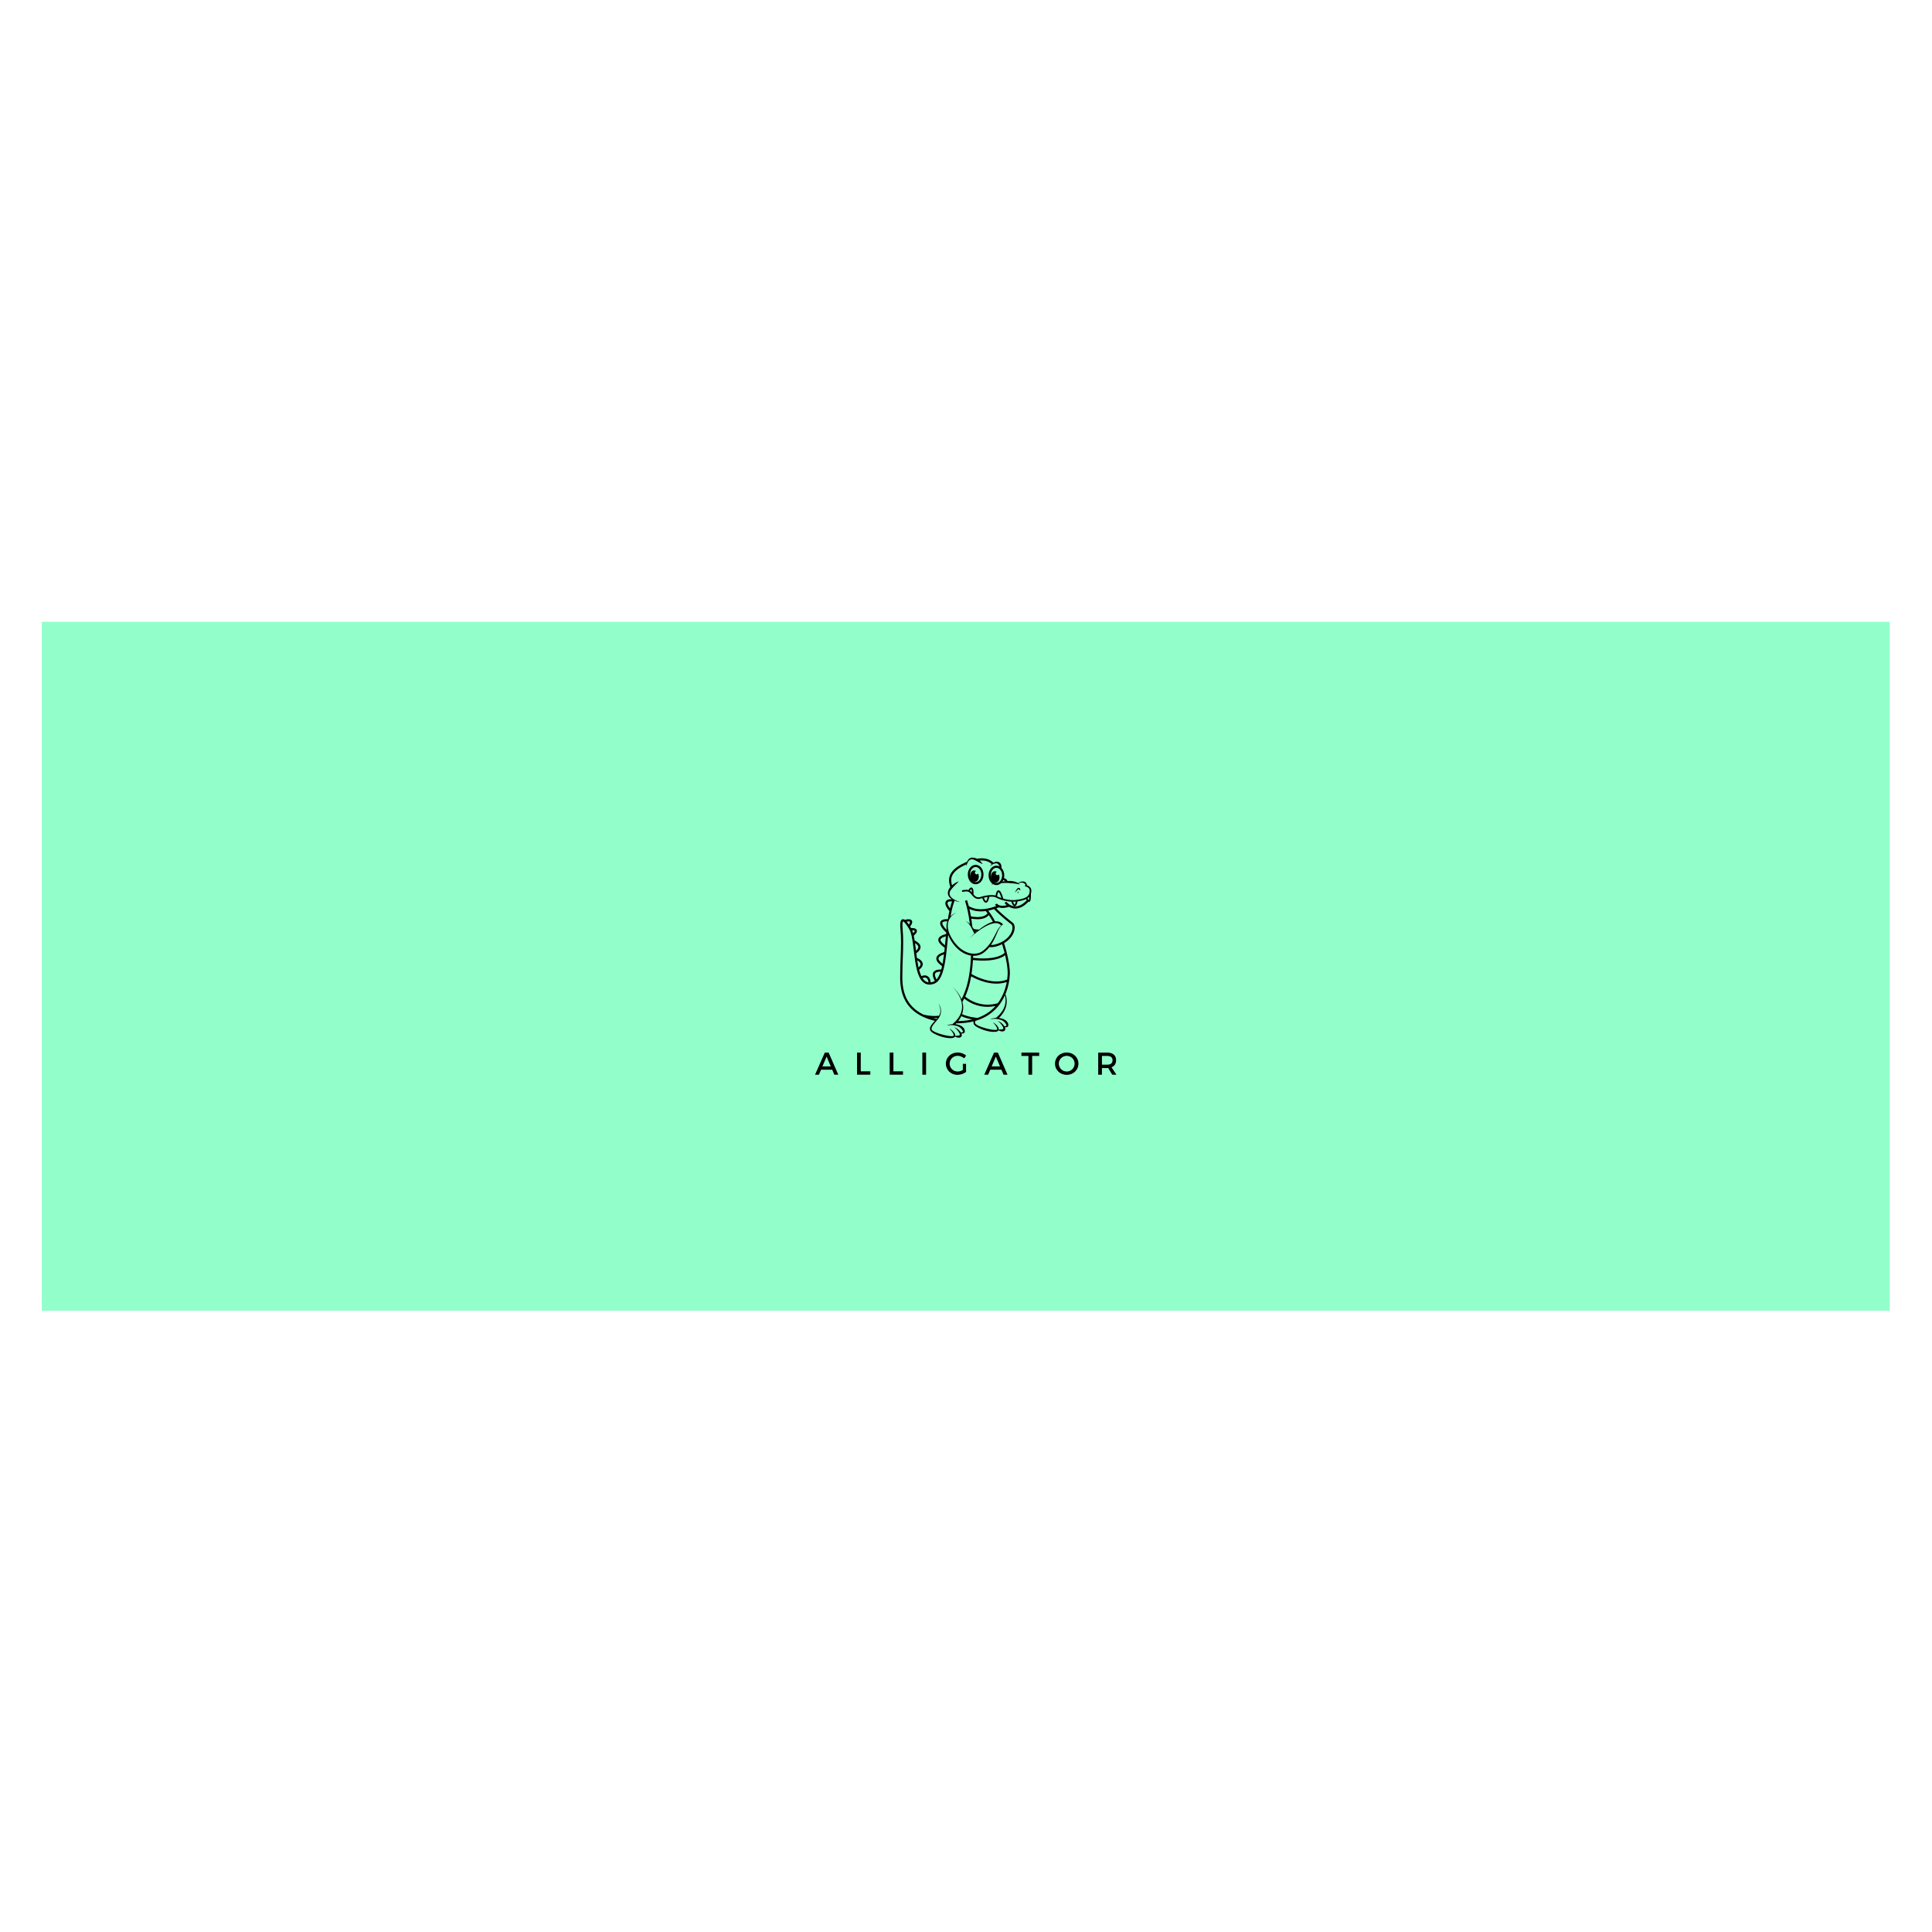 <?xml version="1.0" encoding="UTF-8" standalone="no"?>
<svg
   xmlns:dc="http://purl.org/dc/elements/1.1/"
   xmlns:cc="http://creativecommons.org/ns#"
   xmlns:rdf="http://www.w3.org/1999/02/22-rdf-syntax-ns#"
   xmlns:svg="http://www.w3.org/2000/svg"
   xmlns="http://www.w3.org/2000/svg"
   viewBox="0 0 2666.667 2666.667"
   height="2666.667"
   width="2666.667"
   xml:space="preserve"
   id="svg2"
   version="1.1"><defs
     id="defs6"><clipPath
       id="clipPath34"
       clipPathUnits="userSpaceOnUse"><path
         id="path32"
         d="M 0,2000 H 2000 V 0 H 0 Z" /></clipPath></defs><g
     transform="matrix(1.333,0,0,-1.333,0,2666.667)"
     id="g10"><path
       id="path12"
       style="fill:#92ffcb;fill-opacity:1;fill-rule:nonzero;stroke:none"
       d="M 1956.725,643.359 H 43.275 v 713.282 h 1913.45 z" /><g
       transform="translate(855.917,906.472)"
       id="g14"><path
         id="path16"
         style="fill:#000000;fill-opacity:1;fill-rule:nonzero;stroke:none"
         d="m 0,0 -4.318,-10.174 h 8.636 z m -5.758,-13.609 -2.192,-5.169 h -4.024 l 10.109,22.9 h 3.959 l 10.01,-22.9 H 7.982 l -2.191,5.169 z" /></g><g
       transform="translate(901.187,891.194)"
       id="g18"><path
         id="path20"
         style="fill:#000000;fill-opacity:1;fill-rule:nonzero;stroke:none"
         d="m 0,0 v -3.5 h -13.773 v 22.9 h 3.86 V 0 Z" /></g><g
       transform="translate(935.009,891.194)"
       id="g22"><path
         id="path24"
         style="fill:#000000;fill-opacity:1;fill-rule:nonzero;stroke:none"
         d="m 0,0 v -3.5 h -13.773 v 22.9 h 3.86 V 0 Z" /></g><path
       id="path26"
       style="fill:#000000;fill-opacity:1;fill-rule:nonzero;stroke:none"
       d="m 955.056,910.594 h 3.86 v -22.9 h -3.86 z" /><g
       id="g28"><g
         clip-path="url(#clipPath34)"
         id="g30"><g
           transform="translate(1000.329,898.948)"
           id="g36"><path
             id="path38"
             style="fill:#000000;fill-opacity:1;fill-rule:nonzero;stroke:none"
             d="m 0,0 v -8.44 c -2.323,-1.767 -5.758,-2.977 -8.898,-2.977 -6.772,0 -12.039,5.07 -12.039,11.613 0,6.543 5.332,11.549 12.268,11.549 3.271,0 6.543,-1.244 8.8,-3.206 L -2.061,5.692 c -1.767,1.636 -4.22,2.618 -6.608,2.618 -4.679,0 -8.343,-3.566 -8.343,-8.114 0,-4.58 3.697,-8.146 8.375,-8.146 1.701,0 3.632,0.589 5.267,1.571 V 0 Z" /></g><g
           transform="translate(1031.139,906.472)"
           id="g40"><path
             id="path42"
             style="fill:#000000;fill-opacity:1;fill-rule:nonzero;stroke:none"
             d="m 0,0 -4.318,-10.174 h 8.636 z m -5.758,-13.609 -2.192,-5.169 h -4.024 l 10.109,22.9 h 3.959 l 10.01,-22.9 H 7.982 l -2.191,5.169 z" /></g><g
           transform="translate(1068.754,907.126)"
           id="g44"><path
             id="path46"
             style="fill:#000000;fill-opacity:1;fill-rule:nonzero;stroke:none"
             d="M 0,0 V -19.433 H -3.86 V 0 h -7.23 V 3.468 H 7.263 L 7.263,0 Z" /></g><g
           transform="translate(1096.327,899.144)"
           id="g48"><path
             id="path50"
             style="fill:#000000;fill-opacity:1;fill-rule:nonzero;stroke:none"
             d="m 0,0 c 0,-4.547 3.763,-8.146 8.244,-8.146 4.482,0 8.146,3.599 8.146,8.146 0,4.547 -3.664,8.081 -8.146,8.081 C 3.729,8.081 0,4.547 0,0 m 20.349,0 c 0,-6.543 -5.3,-11.614 -12.137,-11.614 -6.838,0 -12.138,5.071 -12.138,11.614 0,6.576 5.3,11.548 12.138,11.548 6.837,0 12.137,-5.005 12.137,-11.548" /></g><g
           transform="translate(1146.438,898.064)"
           id="g52"><path
             id="path54"
             style="fill:#000000;fill-opacity:1;fill-rule:nonzero;stroke:none"
             d="M 0,0 C 3.533,0 5.562,1.505 5.562,4.613 5.562,7.623 3.533,9.062 0,9.062 H -5.431 V 0 Z M 1.047,-3.435 C 0.72,-3.468 0.36,-3.468 0,-3.468 h -5.431 v -6.903 h -3.86 V 12.53 H 0 c 5.856,0 9.226,-2.846 9.226,-7.819 0,-3.664 -1.702,-6.249 -4.745,-7.426 l 5.137,-7.656 H 5.234 Z" /></g><g
           transform="translate(996.329,1076.949)"
           id="g56"><path
             id="path58"
             style="fill:#000000;fill-opacity:1;fill-rule:nonzero;stroke:none"
             d="M 0,0 Z" /></g><g
           transform="translate(1065.674,1070.411)"
           id="g60"><path
             id="path62"
             style="fill:#000000;fill-opacity:1;fill-rule:nonzero;stroke:none"
             d="m 0,0 c -0.049,-0.511 -0.114,-0.927 -0.187,-1.254 -0.088,-0.406 -0.197,-0.671 -0.272,-0.804 -0.002,0.002 -0.003,0.002 -0.005,0.004 -0.116,0.088 -0.282,0.265 -0.442,0.486 -0.243,0.331 -0.481,0.76 -0.652,1.141 -0.061,0.135 -0.11,0.258 -0.152,0.373 0.347,0.233 0.677,0.481 0.983,0.749 0.293,0.254 0.563,0.528 0.816,0.816 C 0.072,0.936 0.042,0.434 0,0 m -59.947,9.433 c 0.004,-0.005 0.006,-0.006 0.012,-0.012 0.042,-0.05 0.116,-0.163 0.191,-0.355 0.114,-0.286 0.23,-0.743 0.309,-1.378 0.058,-0.46 0.099,-1.015 0.117,-1.67 -0.632,0.736 -1.29,1.31 -1.985,1.738 0.053,0.114 0.117,0.238 0.19,0.365 0.207,0.364 0.487,0.75 0.747,1.005 0.129,0.128 0.252,0.222 0.339,0.27 0.035,0.019 0.06,0.03 0.08,0.037 m 16.908,-8.145 c -0.329,-1.589 -0.689,-2.676 -1.026,-3.335 -0.203,-0.402 -0.395,-0.637 -0.521,-0.743 -0.063,-0.054 -0.107,-0.077 -0.134,-0.087 -0.027,-0.011 -0.036,-0.011 -0.051,-0.012 -0.021,0 -0.07,0.005 -0.165,0.059 -0.082,0.046 -0.19,0.128 -0.308,0.246 -0.206,0.205 -0.436,0.515 -0.649,0.873 -0.321,0.537 -0.609,1.18 -0.816,1.747 -0.07,0.189 -0.129,0.368 -0.18,0.532 0.808,0.188 1.652,0.361 2.508,0.51 0.446,0.077 0.894,0.147 1.342,0.21 m 11.288,5.225 0.003,-0.001 c 0.021,-0.007 0.071,-0.029 0.145,-0.087 0.129,-0.098 0.326,-0.305 0.552,-0.64 0.34,-0.503 0.745,-1.289 1.189,-2.398 0.347,-0.865 0.719,-1.931 1.115,-3.216 -0.99,0.334 -1.891,0.678 -2.674,1.008 -0.684,0.287 -1.28,0.564 -1.769,0.81 v 0.002 c 0.071,0.713 0.286,2.004 0.63,3.039 0.169,0.517 0.377,0.971 0.565,1.232 0.092,0.131 0.176,0.209 0.219,0.238 z m 16.715,-13.058 -0.012,0.004 c -0.034,0.014 -0.103,0.054 -0.187,0.13 -0.149,0.131 -0.337,0.364 -0.514,0.648 -0.267,0.426 -0.513,0.962 -0.69,1.437 -0.089,0.238 -0.161,0.461 -0.212,0.644 -0.007,0.026 -0.012,0.049 -0.019,0.073 0.945,0.004 1.899,0.049 2.855,0.147 -0.255,-1.182 -0.53,-1.998 -0.781,-2.488 -0.158,-0.315 -0.305,-0.49 -0.385,-0.556 -0.029,-0.025 -0.045,-0.034 -0.055,-0.039 m 6.242,-0.465 c -2.027,-1.016 -3.847,-1.393 -5.48,-1.394 -1.442,0 -2.744,0.298 -3.901,0.751 -1.732,0.679 -3.133,1.716 -4.088,2.584 -0.478,0.433 -0.845,0.822 -1.088,1.098 -0.121,0.138 -0.212,0.248 -0.27,0.32 -0.029,0.036 -0.05,0.063 -0.063,0.08 l -0.012,0.016 -10e-4,0.001 -1.803,-1.337 c 0.038,-0.05 0.824,-1.106 2.27,-2.311 -1.692,-0.428 -3.127,-0.597 -4.325,-0.597 -2.379,0.004 -3.854,0.637 -4.752,1.223 -0.448,0.295 -0.75,0.583 -0.934,0.786 -0.092,0.101 -0.154,0.18 -0.188,0.228 l -0.033,0.046 -0.002,0.003 -0.131,-0.085 -0.536,-0.334 0.675,0.406 -1.923,-1.158 c 0.054,-0.09 0.445,-0.708 1.32,-1.394 -6.5,-2.44 -11.769,-3.3 -15.988,-3.3 -3.21,0 -5.82,0.493 -7.929,1.172 -1.901,0.613 -3.393,1.376 -4.553,2.082 -0.556,2.171 -1.15,4.219 -1.778,6.136 l -2.133,-0.698 v 0 c 2.117,-6.468 3.872,-14.501 4.994,-23.96 -0.075,0.075 -0.15,0.15 -0.229,0.219 -0.183,0.167 -0.358,0.334 -0.537,0.49 -0.034,0.028 -0.066,0.054 -0.1,0.082 -0.148,0.121 -0.295,0.242 -0.438,0.359 -0.172,0.145 -0.358,0.264 -0.527,0.391 -0.171,0.124 -0.335,0.245 -0.503,0.346 -0.331,0.211 -0.631,0.404 -0.913,0.55 -0.278,0.154 -0.517,0.289 -0.723,0.381 -0.407,0.195 -0.639,0.307 -0.639,0.307 0,0 0.215,-0.142 0.592,-0.391 0.192,-0.119 0.409,-0.286 0.658,-0.472 0.255,-0.178 0.522,-0.408 0.813,-0.655 0.149,-0.119 0.292,-0.258 0.44,-0.4 0.147,-0.145 0.308,-0.282 0.454,-0.444 0.148,-0.16 0.3,-0.323 0.455,-0.491 0.15,-0.171 0.295,-0.354 0.446,-0.535 0.155,-0.178 0.292,-0.378 0.438,-0.572 0.148,-0.193 0.29,-0.393 0.426,-0.602 0.021,-0.031 0.041,-0.065 0.062,-0.096 0.258,-0.38 0.501,-0.779 0.744,-1.177 0.253,-0.441 0.507,-0.878 0.741,-1.322 0.134,-0.243 0.262,-0.488 0.387,-0.73 l 10e-4,-10e-4 c 0.1,-0.194 0.199,-0.387 0.297,-0.575 0.191,-0.382 0.375,-0.75 0.552,-1.105 0.16,-0.319 0.311,-0.622 0.455,-0.911 0.057,-0.114 0.115,-0.229 0.169,-0.338 0.632,-1.277 1.069,-2.161 1.135,-2.294 -0.166,-0.151 -0.33,-0.301 -0.489,-0.447 -0.326,-0.301 -0.637,-0.591 -0.933,-0.87 -0.857,-0.808 -1.577,-1.513 -2.14,-2.075 -0.874,-0.873 -1.364,-1.399 -1.364,-1.399 0,0 0.493,0.473 1.371,1.257 0.565,0.506 1.291,1.141 2.152,1.868 0.359,0.304 0.74,0.622 1.144,0.954 1.024,0.84 2.187,1.762 3.451,2.711 0.51,0.383 1.034,0.769 1.575,1.157 0.46,0.33 0.932,0.66 1.412,0.989 1.484,1.017 3.056,2.019 4.671,2.934 2.137,1.203 4.352,2.268 6.501,2.956 0.919,0.295 1.82,0.523 2.687,0.668 0.145,0.024 0.291,0.051 0.434,0.07 0.702,0.095 1.372,0.128 2,0.107 0.263,-0.009 0.521,-0.025 0.767,-0.054 0.835,-0.094 1.556,-0.313 2.148,-0.585 0.597,-0.266 1.054,-0.603 1.412,-0.898 0.088,-0.076 0.171,-0.148 0.25,-0.215 0.076,-0.071 0.142,-0.144 0.206,-0.208 0.129,-0.127 0.237,-0.239 0.315,-0.34 0.059,-0.07 0.105,-0.124 0.144,-0.17 -0.317,-0.267 -0.643,-0.572 -0.971,-0.929 -0.554,-0.594 -1.108,-1.315 -1.657,-2.135 -0.477,-0.712 -0.951,-1.498 -1.416,-2.351 -0.002,-0.003 -0.004,-0.007 -0.006,-0.01 -1.019,-1.827 -2.041,-3.937 -3.212,-6.186 -0.778,-1.485 -1.634,-3.027 -2.603,-4.576 -0.499,-0.799 -1.027,-1.598 -1.593,-2.393 -0.084,-0.118 -0.173,-0.234 -0.258,-0.351 -0.763,-1.048 -1.6,-2.072 -2.51,-3.063 -0.253,-0.276 -0.504,-0.555 -0.776,-0.818 -0.267,-0.267 -0.525,-0.545 -0.803,-0.807 -0.278,-0.259 -0.558,-0.52 -0.839,-0.782 -0.283,-0.257 -0.576,-0.495 -0.865,-0.745 -0.28,-0.248 -0.602,-0.493 -0.921,-0.74 l -0.478,-0.37 -0.12,-0.093 -0.03,-0.024 c -10e-4,-10e-4 -0.038,-0.03 -0.011,-0.008 l -0.058,-0.04 -0.234,-0.159 -0.468,-0.322 -0.49,-0.29 c -0.321,-0.203 -0.669,-0.362 -1.009,-0.536 -0.341,-0.172 -0.704,-0.303 -1.056,-0.458 -0.367,-0.118 -0.724,-0.264 -1.099,-0.363 -0.374,-0.103 -0.744,-0.22 -1.129,-0.291 l -0.572,-0.121 -0.582,-0.086 c -0.776,-0.118 -1.567,-0.152 -2.359,-0.164 -0.249,0.01 -0.498,0.017 -0.747,0.027 -0.149,0.005 -0.297,0.01 -0.446,0.022 l -0.596,0.056 -0.298,0.027 -0.298,0.045 c -0.201,0.028 -0.402,0.06 -0.602,0.095 -1.382,0.238 -2.746,0.628 -4.065,1.143 -3.036,1.158 -5.819,2.985 -8.236,5.142 -1.212,1.077 -2.326,2.251 -3.372,3.459 -0.529,0.6 -1.013,1.233 -1.501,1.855 -0.239,0.315 -0.464,0.64 -0.696,0.957 l -0.345,0.477 -0.321,0.484 c -0.213,0.322 -0.426,0.644 -0.638,0.963 -0.206,0.338 -0.411,0.675 -0.615,1.01 l -0.296,0.485 -0.278,0.498 c -0.187,0.33 -0.373,0.659 -0.558,0.986 -0.69,1.33 -1.33,2.652 -1.815,3.987 -0.2,0.544 -0.375,1.088 -0.535,1.63 -0.232,0.784 -0.428,1.564 -0.574,2.335 -0.233,1.306 -0.329,2.588 -0.277,3.813 0.058,1.421 0.32,2.756 0.719,3.973 0.122,0.368 0.252,0.729 0.397,1.073 0.203,0.481 0.428,0.939 0.671,1.368 0.285,0.503 0.586,0.97 0.896,1.408 0.772,1.093 1.599,1.991 2.373,2.7 0.557,0.515 1.08,0.941 1.549,1.294 0.002,0.002 0.005,0.004 0.007,0.006 0.44,0.331 0.832,0.598 1.154,0.809 0.668,0.432 1.043,0.64 1.043,0.64 0,0 -0.097,-0.044 -0.286,-0.129 -0.188,-0.083 -0.466,-0.215 -0.822,-0.4 -0.355,-0.187 -0.791,-0.422 -1.285,-0.732 -0.497,-0.305 -1.056,-0.681 -1.647,-1.149 -0.591,-0.46 -1.223,-1.009 -1.853,-1.666 0.166,0.961 0.337,1.915 0.52,2.852 0.956,4.91 2.154,9.46 3.697,13.405 0.033,-0.013 0.067,-0.028 0.1,-0.04 0.703,-0.276 1.358,-0.49 1.941,-0.667 0.583,-0.177 1.097,-0.308 1.522,-0.405 0.85,-0.195 1.345,-0.27 1.345,-0.27 l 0.048,0.219 c 0,0 -0.472,0.134 -1.279,0.432 -0.804,0.303 -1.953,0.743 -3.247,1.419 -0.647,0.336 -1.329,0.732 -2.006,1.199 -0.675,0.469 -1.355,1.001 -1.954,1.627 -0.593,0.628 -1.113,1.345 -1.425,2.129 -0.313,0.783 -0.421,1.624 -0.283,2.456 0.123,0.832 0.481,1.643 0.941,2.387 0.47,0.743 1.022,1.435 1.584,2.096 0.555,0.666 1.128,1.298 1.684,1.899 0.553,0.602 1.107,1.156 1.614,1.678 0.517,0.519 0.992,0.995 1.413,1.416 0.212,0.214 0.411,0.413 0.594,0.598 0.183,0.189 0.351,0.362 0.502,0.518 0.307,0.311 0.546,0.56 0.706,0.735 0.159,0.178 0.243,0.272 0.243,0.272 l -0.125,0.186 c 0,0 -0.119,-0.045 -0.341,-0.131 -0.221,-0.088 -0.544,-0.22 -0.947,-0.404 -0.396,-0.194 -0.888,-0.416 -1.422,-0.721 -0.541,-0.296 -1.137,-0.654 -1.77,-1.078 -0.63,-0.428 -1.302,-0.913 -1.971,-1.491 -0.052,-0.043 -0.104,-0.091 -0.157,-0.136 -0.117,0.42 -0.236,0.852 -0.346,1.307 -0.293,1.2 -0.526,2.514 -0.526,3.907 0.001,1.193 0.169,2.443 0.622,3.749 0.681,1.957 2.003,4.062 4.47,6.261 2.362,2.105 5.784,4.281 10.642,6.416 -0.035,-0.215 -0.063,-0.414 -0.085,-0.591 -0.043,-0.317 -0.068,-0.563 -0.084,-0.731 -0.017,-0.168 -0.026,-0.257 -0.026,-0.257 l 0.11,-0.021 0.111,-0.022 c 0,0 0.004,0.015 0.01,0.036 0.011,0.039 0.03,0.109 0.06,0.214 0.045,0.163 0.113,0.401 0.207,0.698 0.044,0.149 0.1,0.312 0.16,0.49 0.046,0.143 0.099,0.296 0.157,0.454 0.015,0.04 0.028,0.078 0.043,0.118 0.144,0.407 0.336,0.854 0.553,1.329 0.226,0.471 0.498,0.963 0.83,1.438 0.04,0.056 0.083,0.111 0.124,0.167 0.306,0.412 0.658,0.804 1.072,1.117 0.466,0.361 1.003,0.611 1.576,0.735 0.573,0.125 1.188,0.119 1.806,0 0.22,-0.043 0.44,-0.101 0.658,-0.166 0.392,-0.117 0.78,-0.265 1.155,-0.449 0.294,-0.129 0.575,-0.305 0.862,-0.439 0.279,-0.167 0.561,-0.31 0.837,-0.463 0.117,-0.067 0.233,-0.13 0.349,-0.193 0.159,-0.086 0.317,-0.17 0.475,-0.252 0.269,-0.153 0.537,-0.293 0.802,-0.428 0.517,-0.293 1.025,-0.548 1.488,-0.807 0.473,-0.249 0.908,-0.477 1.292,-0.679 0.391,-0.2 0.744,-0.364 1.031,-0.507 0.289,-0.14 0.524,-0.243 0.687,-0.31 0.039,-0.017 0.074,-0.031 0.105,-0.043 0.095,-0.039 0.147,-0.058 0.147,-0.058 l 0.074,0.085 0.073,0.085 c 0,0 -0.047,0.083 -0.142,0.231 -0.095,0.149 -0.238,0.364 -0.43,0.629 -0.097,0.131 -0.205,0.276 -0.322,0.434 -0.124,0.151 -0.259,0.315 -0.407,0.486 -0.146,0.173 -0.308,0.35 -0.478,0.539 -0.177,0.181 -0.365,0.371 -0.566,0.563 -0.172,0.173 -0.361,0.344 -0.559,0.515 0.762,0.069 1.482,0.101 2.159,0.101 3.379,-0.002 5.74,-0.773 7.457,-1.692 0.858,-0.46 1.556,-0.961 2.133,-1.436 0.259,-0.213 0.49,-0.418 0.704,-0.615 -0.07,-0.069 -0.137,-0.137 -0.201,-0.205 -0.13,-0.129 -0.245,-0.259 -0.354,-0.38 -0.216,-0.244 -0.393,-0.461 -0.531,-0.653 -0.143,-0.188 -0.241,-0.336 -0.307,-0.439 -0.068,-0.101 -0.104,-0.156 -0.104,-0.156 l 0.085,-0.072 0.086,-0.073 c 0,0 0.014,0.013 0.04,0.036 0.023,0.021 0.055,0.051 0.098,0.09 0.089,0.084 0.222,0.206 0.393,0.344 0.084,0.072 0.18,0.148 0.288,0.229 0.106,0.083 0.218,0.173 0.346,0.262 0.213,0.155 0.462,0.319 0.73,0.483 0.045,0.028 0.086,0.055 0.133,0.083 0.088,0.054 0.185,0.106 0.279,0.158 0.076,0.043 0.147,0.087 0.226,0.129 0.443,0.234 0.94,0.447 1.462,0.623 0.109,0.036 0.215,0.076 0.325,0.108 0.43,0.125 0.878,0.197 1.313,0.229 0.437,0.027 0.866,-0.01 1.248,-0.123 0.383,-0.115 0.707,-0.324 0.968,-0.587 0.258,-0.269 0.479,-0.553 0.68,-0.878 0.113,-0.147 0.197,-0.328 0.311,-0.477 0.091,-0.174 0.2,-0.332 0.295,-0.501 0.084,-0.175 0.189,-0.337 0.272,-0.507 0.037,-0.074 0.073,-0.142 0.108,-0.214 -0.016,0.009 -0.032,0.019 -0.049,0.028 -0.988,0.534 -2.098,0.838 -3.26,0.838 -0.242,0 -0.482,-0.016 -0.72,-0.042 -0.793,-0.086 -1.553,-0.312 -2.257,-0.653 -0.095,-0.047 -0.19,-0.093 -0.283,-0.143 -0.123,-0.067 -0.243,-0.142 -0.363,-0.216 -1.317,-0.811 -2.403,-2.024 -3.177,-3.486 -0.845,-1.597 -1.326,-3.494 -1.327,-5.524 0.002,-2.707 0.854,-5.177 2.291,-7.014 0.551,-0.705 1.192,-1.315 1.907,-1.802 -0.007,-0.003 -0.015,-0.005 -0.022,-0.008 -0.777,-0.255 -1.217,-0.416 -1.217,-0.416 l 0.062,-0.215 c 0,0 0.453,0.099 1.253,0.246 0.133,0.024 0.278,0.05 0.43,0.078 0.054,-0.032 0.108,-0.065 0.163,-0.095 0.988,-0.534 2.099,-0.838 3.26,-0.837 1.162,-10e-4 2.272,0.303 3.26,0.837 0.588,0.318 1.131,0.717 1.627,1.179 0.637,0.05 1.282,0.094 1.937,0.138 0.904,0.05 1.821,0.086 2.736,0.093 0.914,0.006 1.828,-0.019 2.721,-0.09 0.893,-0.063 1.765,-0.149 2.605,-0.219 0.838,-0.066 1.648,-0.131 2.416,-0.192 0.383,-0.038 0.755,-0.076 1.115,-0.113 0.362,-0.033 0.704,-0.094 1.042,-0.128 0.336,-0.036 0.649,-0.101 0.956,-0.143 0.309,-0.037 0.592,-0.101 0.864,-0.15 0.548,-0.092 1.017,-0.208 1.415,-0.29 0.398,-0.084 0.7,-0.182 0.919,-0.228 0.219,-0.05 0.335,-0.076 0.335,-0.076 l 0.111,0.195 c 0,0 -0.088,0.083 -0.259,0.23 -0.085,0.076 -0.193,0.164 -0.321,0.269 -0.129,0.103 -0.272,0.233 -0.451,0.343 -0.119,0.079 -0.249,0.166 -0.386,0.256 0.249,0.076 0.536,0.158 0.864,0.236 0.267,0.066 0.557,0.13 0.865,0.184 0.308,0.054 0.631,0.104 0.964,0.135 0.332,0.031 0.674,0.043 1.014,0.041 0.339,-0.008 0.679,-0.032 1.001,-0.099 0.325,-0.056 0.624,-0.176 0.891,-0.312 0.264,-0.146 0.493,-0.305 0.703,-0.466 0.113,-0.071 0.201,-0.169 0.311,-0.239 0.097,-0.086 0.194,-0.172 0.294,-0.253 0.086,-0.096 0.181,-0.183 0.271,-0.272 0.084,-0.098 0.163,-0.195 0.249,-0.285 0.083,-0.092 0.149,-0.195 0.224,-0.286 0.006,-0.008 0.012,-0.016 0.019,-0.024 -0.281,0.065 -0.455,0.092 -0.473,0.095 l -0.255,-1.664 c 0.038,-0.004 1.356,-0.23 2.581,-0.915 0.615,-0.342 1.199,-0.792 1.614,-1.354 C 0.071,9.782 0.239,9.473 0.358,9.124 0.476,8.776 0.546,8.387 0.546,7.937 V 7.929 C 0.543,6.263 0.241,4.952 -0.311,3.884 -0.726,3.083 -1.286,2.408 -2.011,1.814 -3.096,0.924 -4.568,0.222 -6.425,-0.339 c -1.854,-0.562 -4.084,-0.982 -6.652,-1.339 -1.234,-0.172 -2.477,-0.249 -3.709,-0.249 -3.583,-10e-4 -7.08,0.653 -10.023,1.494 -0.892,3.067 -1.682,5.113 -2.42,6.455 -0.373,0.676 -0.732,1.178 -1.128,1.551 -0.198,0.185 -0.409,0.338 -0.644,0.45 -0.233,0.111 -0.494,0.177 -0.757,0.177 -0.207,0 -0.411,-0.041 -0.593,-0.112 -0.344,-0.135 -0.606,-0.356 -0.818,-0.598 -0.369,-0.428 -0.619,-0.941 -0.835,-1.496 -0.318,-0.832 -0.534,-1.763 -0.68,-2.572 -0.041,-0.227 -0.075,-0.442 -0.104,-0.645 -0.407,0.147 -0.844,0.259 -1.316,0.34 -0.795,0.136 -1.677,0.194 -2.617,0.194 -1.85,0 -3.928,-0.225 -5.948,-0.574 -2.019,-0.35 -3.974,-0.825 -5.572,-1.338 -0.916,-0.295 -1.699,-0.421 -2.384,-0.421 -0.646,0.001 -1.208,0.11 -1.736,0.311 -0.79,0.301 -1.517,0.821 -2.258,1.544 -0.339,0.331 -0.679,0.705 -1.025,1.112 0.014,0.452 0.021,0.878 0.021,1.276 0,0.992 -0.043,1.822 -0.122,2.52 -0.123,1.047 -0.315,1.795 -0.635,2.374 -0.162,0.288 -0.365,0.539 -0.633,0.726 -0.265,0.187 -0.597,0.289 -0.904,0.286 -0.287,-0.001 -0.546,-0.076 -0.77,-0.179 -0.391,-0.184 -0.701,-0.452 -0.982,-0.746 -0.417,-0.445 -0.76,-0.964 -1.02,-1.453 -0.054,-0.102 -0.101,-0.201 -0.147,-0.3 -0.75,0.228 -1.526,0.323 -2.326,0.322 C -66.54,8.769 -68,8.511 -69.664,8.191 l 0.319,-1.653 c 1.645,0.319 3.022,0.551 4.183,0.549 0.984,-10e-4 1.802,-0.156 2.58,-0.541 0.776,-0.386 1.537,-1.018 2.343,-2.06 1.092,-1.409 2.114,-2.675 3.314,-3.628 0.6,-0.475 1.248,-0.869 1.964,-1.142 0.715,-0.273 1.495,-0.422 2.336,-0.421 0.893,0 1.851,0.164 2.899,0.501 0.378,0.121 0.781,0.241 1.203,0.359 0.231,-0.774 0.621,-1.759 1.137,-2.648 0.297,-0.506 0.631,-0.979 1.038,-1.365 0.204,-0.192 0.429,-0.364 0.69,-0.495 0.26,-0.131 0.562,-0.22 0.887,-0.219 0.228,-0.001 0.462,0.045 0.68,0.133 0.383,0.155 0.705,0.425 0.981,0.766 0.414,0.516 0.753,1.207 1.073,2.149 0.271,0.806 0.523,1.8 0.755,3.019 0.893,0.084 1.759,0.133 2.561,0.132 0.87,10e-4 1.666,-0.055 2.333,-0.169 0.667,-0.113 1.203,-0.291 1.548,-0.493 0.649,-0.377 1.587,-0.842 2.766,-1.338 3.22,-1.352 8.225,-2.92 13.679,-3.192 0.021,-0.144 0.05,-0.289 0.091,-0.451 0.176,-0.673 0.524,-1.606 1.012,-2.448 0.246,-0.419 0.524,-0.815 0.872,-1.145 0.175,-0.164 0.369,-0.313 0.599,-0.428 0.228,-0.115 0.499,-0.196 0.791,-0.196 0.206,0 0.417,0.041 0.612,0.12 0.343,0.139 0.625,0.378 0.861,0.67 0.355,0.443 0.636,1.02 0.899,1.796 0.22,0.651 0.422,1.447 0.608,2.416 2.005,0.298 3.82,0.643 5.439,1.086 1.262,0.347 2.4,0.757 3.422,1.254 0.058,-0.138 0.117,-0.277 0.186,-0.422 0.136,-0.281 0.293,-0.568 0.469,-0.847 -2.245,-2.347 -4.344,-3.889 -6.26,-4.85 m -46.788,-27.417 c 0.364,-0.048 0.746,-0.093 1.144,-0.132 -0.226,-0.193 -0.447,-0.385 -0.665,-0.574 -0.123,0.18 -0.284,0.419 -0.479,0.706 m 2.001,12.687 c 2.249,10e-4 4.703,0.254 6.986,1.073 1.14,0.409 2.238,0.964 3.231,1.706 0.575,0.429 1.111,0.925 1.599,1.485 1.464,-2.136 2.864,-4.455 4.192,-6.905 -0.79,-0.204 -1.585,-0.465 -2.379,-0.77 -2.242,-0.862 -4.457,-2.091 -6.569,-3.441 -1.9,-1.224 -3.714,-2.559 -5.385,-3.883 -2.065,0.063 -3.838,0.308 -5.138,0.554 -0.096,0.019 -0.19,0.037 -0.282,0.055 -0.15,0.22 -0.302,0.443 -0.459,0.673 -0.283,0.398 -0.567,0.813 -0.875,1.227 -0.063,0.087 -0.13,0.174 -0.195,0.262 -0.297,2.986 -0.656,5.845 -1.069,8.574 1.467,-0.275 3.775,-0.609 6.343,-0.61 m 8.634,8.48 c 0.62,-0.74 1.23,-1.515 1.83,-2.323 -0.461,-0.613 -0.995,-1.134 -1.591,-1.58 -1.176,-0.881 -2.605,-1.469 -4.142,-1.833 -1.536,-0.363 -3.173,-0.5 -4.731,-0.499 -2.004,-10e-4 -3.875,0.224 -5.235,0.449 -0.608,0.1 -1.113,0.201 -1.485,0.28 -0.453,2.703 -0.961,5.267 -1.515,7.694 0.918,-0.45 1.965,-0.889 3.151,-1.271 2.324,-0.748 5.177,-1.281 8.618,-1.28 1.575,0 3.273,0.111 5.1,0.363 m 11.861,-1.34 c 2.512,-2.411 5.53,-5.046 8.216,-7.292 1.342,-1.124 2.601,-2.149 3.673,-3.001 1.072,-0.852 1.952,-1.527 2.555,-1.962 0.421,-0.304 0.754,-0.739 0.996,-1.338 0.241,-0.596 0.378,-1.352 0.378,-2.218 0.001,-1.298 -0.308,-2.834 -0.943,-4.412 -0.635,-1.579 -1.592,-3.201 -2.864,-4.694 -1.567,-1.842 -3.532,-3.443 -5.644,-4.759 -0.652,-0.406 -1.317,-0.785 -1.989,-1.135 -0.472,-0.245 -0.947,-0.478 -1.424,-0.695 -1.677,-0.765 -3.363,-1.35 -4.941,-1.741 -1.578,-0.391 -3.049,-0.587 -4.276,-0.586 -0.09,0 -0.174,0.003 -0.261,0.006 0.154,0.225 0.309,0.45 0.457,0.676 0.252,0.385 0.494,0.769 0.73,1.154 0.532,0.863 1.028,1.724 1.48,2.578 0.06,0.115 0.117,0.228 0.176,0.342 0.576,1.119 1.101,2.216 1.587,3.277 0.946,2.054 1.735,3.981 2.508,5.684 0.105,0.233 0.211,0.463 0.317,0.688 0.214,0.469 0.44,0.911 0.652,1.343 0.115,0.213 0.226,0.425 0.336,0.632 0.106,0.201 0.212,0.397 0.323,0.585 0.432,0.775 0.887,1.448 1.337,2.027 0.905,1.154 1.818,1.891 2.499,2.293 0.333,0.218 0.614,0.339 0.8,0.428 0.186,0.09 0.282,0.136 0.282,0.136 0,0 -0.1,-0.036 -0.295,-0.104 -0.194,-0.07 -0.492,-0.158 -0.848,-0.346 -0.099,-0.047 -0.204,-0.101 -0.312,-0.159 l 0.337,0.28 c 0,0 -0.12,0.128 -0.346,0.368 -0.109,0.122 -0.258,0.262 -0.438,0.421 -0.09,0.08 -0.183,0.169 -0.289,0.257 -0.109,0.084 -0.225,0.174 -0.349,0.269 -0.497,0.366 -1.142,0.779 -1.948,1.086 -0.801,0.314 -1.749,0.537 -2.771,0.593 -0.403,0.025 -0.819,0.019 -1.241,-0.001 -0.206,-0.01 -0.413,-0.025 -0.622,-0.045 -2.087,3.922 -4.366,7.554 -6.825,10.711 -0.021,0.015 -0.041,0.031 -0.061,0.046 0.007,0.002 0.014,0.003 0.021,0.005 -0.097,0.124 -0.193,0.249 -0.29,0.372 1.892,0.373 3.908,0.889 6.058,1.578 0.022,-0.025 0.046,-0.05 0.068,-0.075 0.89,-1.002 1.979,-2.108 3.191,-3.272 m 7.254,-40.593 c 0.126,-0.484 0.247,-0.963 0.366,-1.441 -1.189,-1.025 -2.587,-1.886 -4.137,-2.601 -2.642,-1.22 -5.72,-2.009 -8.869,-2.484 -3.149,-0.476 -6.368,-0.642 -9.295,-0.641 -3.187,0 -6.029,0.195 -8.069,0.39 -0.941,0.09 -1.709,0.18 -2.264,0.25 0.023,0.507 0.044,1.009 0.063,1.499 0.008,0.209 0.013,0.414 0.02,0.622 0.272,-0.008 0.544,-0.013 0.816,-0.022 0.894,0.019 1.788,0.066 2.67,0.207 1.763,0.265 3.489,0.777 5.051,1.589 0.387,0.208 0.78,0.402 1.145,0.643 l 0.554,0.347 0.528,0.38 0.263,0.19 0.066,0.048 0.078,0.062 0.118,0.095 0.469,0.382 c 0.312,0.253 0.623,0.501 0.935,0.788 0.309,0.279 0.627,0.551 0.924,0.833 0.292,0.284 0.582,0.568 0.87,0.85 0.56,0.58 1.114,1.156 1.615,1.767 0.253,0.299 0.501,0.599 0.743,0.902 v 0 0 c 0.109,-0.018 0.22,-0.032 0.331,-0.047 0.057,-0.007 0.113,-0.015 0.171,-0.021 0.097,-0.011 0.194,-0.02 0.293,-0.029 0.088,-0.007 0.178,-0.013 0.268,-0.018 0.076,-0.005 0.151,-0.01 0.229,-0.013 0.175,-0.007 0.351,-0.012 0.531,-0.012 1.461,0 3.093,0.226 4.815,0.652 1.937,0.481 3.987,1.217 6.008,2.194 0.171,0.083 0.341,0.172 0.511,0.258 0.807,-2.577 1.538,-5.132 2.183,-7.619 m 3.474,-19.459 c 0.062,-0.96 0.094,-1.853 0.094,-2.666 10e-4,-1.744 -0.135,-4.12 -0.524,-6.884 -3.475,-1.353 -7.056,-1.929 -10.578,-1.977 -0.028,-0.001 -0.055,-0.001 -0.083,-0.001 -0.135,-0.002 -0.27,-0.004 -0.405,-0.004 -3.1,-0.002 -6.145,0.404 -9.003,1.032 -3.519,0.773 -6.755,1.885 -9.458,3.003 -2.45,1.013 -4.463,2.026 -5.858,2.783 -0.655,0.355 -1.172,0.653 -1.536,0.869 0.787,5.111 1.238,10.072 1.494,14.529 1.894,-0.235 5.799,-0.637 10.448,-0.637 4.016,0.001 8.584,0.298 12.905,1.281 2.161,0.492 4.261,1.156 6.2,2.051 1.35,0.622 2.62,1.361 3.775,2.23 0.71,-3.062 1.286,-5.981 1.712,-8.656 0.41,-2.567 0.683,-4.915 0.817,-6.953 m -2.684,-26.166 c 0.134,-0.668 0.302,-1.334 0.375,-2.018 0.042,-0.341 0.108,-0.679 0.129,-1.022 l 0.066,-1.028 c 0.034,-0.342 0.015,-0.686 0.012,-1.028 -0.009,-0.342 -10e-4,-0.684 -0.024,-1.024 -0.033,-0.338 -0.067,-0.676 -0.1,-1.013 l -0.05,-0.504 -0.093,-0.496 c -0.062,-0.33 -0.123,-0.658 -0.184,-0.985 -0.064,-0.325 -0.172,-0.64 -0.254,-0.957 -0.093,-0.315 -0.167,-0.633 -0.272,-0.939 -0.115,-0.303 -0.229,-0.603 -0.341,-0.902 -0.057,-0.149 -0.113,-0.297 -0.168,-0.444 l -0.083,-0.221 -0.103,-0.213 c -0.136,-0.282 -0.271,-0.561 -0.405,-0.837 -0.066,-0.138 -0.132,-0.276 -0.198,-0.412 -0.063,-0.138 -0.131,-0.272 -0.212,-0.399 -0.154,-0.258 -0.305,-0.513 -0.455,-0.765 -0.149,-0.251 -0.296,-0.499 -0.44,-0.743 -0.165,-0.232 -0.328,-0.46 -0.488,-0.685 -0.16,-0.224 -0.317,-0.445 -0.471,-0.661 -0.077,-0.109 -0.153,-0.216 -0.228,-0.322 -0.077,-0.105 -0.166,-0.201 -0.247,-0.3 -0.663,-0.783 -1.241,-1.519 -1.848,-2.099 -0.584,-0.596 -1.076,-1.128 -1.54,-1.514 -0.895,-0.8 -1.406,-1.257 -1.406,-1.257 l 0.244,-0.277 c -0.083,-0.003 -0.167,-0.004 -0.248,-0.008 -0.696,-0.033 -1.35,-0.096 -1.949,-0.183 -1.198,-0.17 -2.176,-0.414 -2.842,-0.632 -0.335,-0.111 -0.597,-0.203 -0.767,-0.273 -0.173,-0.067 -0.265,-0.103 -0.265,-0.103 l 0.065,-0.215 c 0,0 0.097,0.021 0.278,0.06 0.183,0.043 0.445,0.09 0.781,0.145 0.676,0.099 1.644,0.221 2.809,0.22 0.581,0.005 1.21,-0.02 1.87,-0.079 0.437,-0.041 0.889,-0.092 1.349,-0.159 l 0.159,-0.181 c 0,0 0.05,0.05 0.137,0.135 0.136,-0.022 0.272,-0.044 0.41,-0.07 1.405,-0.267 2.873,-0.686 4.187,-1.347 0.656,-0.329 1.261,-0.735 1.779,-1.191 0.518,-0.459 0.958,-0.949 1.326,-1.447 0.097,-0.121 0.186,-0.246 0.268,-0.373 l 0.128,-0.187 0.004,-0.006 c 0.005,-0.007 -0.027,0.047 -0.011,0.021 l 0.009,-0.015 0.017,-0.028 0.035,-0.058 0.07,-0.114 0.138,-0.224 0.1,-0.178 c 0.073,-0.114 0.132,-0.239 0.195,-0.36 0.107,-0.236 0.212,-0.466 0.242,-0.634 0.043,-0.175 0.046,-0.273 0.042,-0.361 -0.007,-0.086 -0.066,-0.203 -0.203,-0.312 -0.132,-0.112 -0.317,-0.204 -0.504,-0.284 -0.38,-0.154 -0.778,-0.246 -1.106,-0.313 -0.09,-0.017 -0.174,-0.033 -0.255,-0.047 -0.197,0.325 -0.408,0.631 -0.627,0.92 -0.355,0.473 -0.743,0.897 -1.129,1.29 -0.771,0.787 -1.565,1.429 -2.28,1.93 -0.719,0.495 -1.367,0.843 -1.856,1.018 -0.245,0.089 -0.439,0.139 -0.589,0.161 -0.074,0.015 -0.121,0.013 -0.156,0.017 -0.034,0.003 -0.052,0.004 -0.052,0.004 l -0.041,-0.221 c 0,0 0.017,-0.005 0.05,-0.015 0.031,-0.011 0.086,-0.023 0.138,-0.048 0.107,-0.041 0.278,-0.127 0.475,-0.254 0.199,-0.13 0.433,-0.302 0.688,-0.517 0.256,-0.214 0.53,-0.475 0.821,-0.768 0.578,-0.587 1.202,-1.327 1.792,-2.157 0.295,-0.415 0.573,-0.859 0.832,-1.31 0.256,-0.451 0.482,-0.923 0.632,-1.382 0.152,-0.451 0.195,-0.927 0.098,-1.163 -0.044,-0.12 -0.103,-0.155 -0.144,-0.183 -0.049,-0.025 -0.114,-0.066 -0.234,-0.117 -0.12,-0.051 -0.283,-0.1 -0.457,-0.15 -0.184,-0.04 -0.376,-0.086 -0.58,-0.116 -0.406,-0.06 -0.826,-0.102 -1.226,-0.131 -0.411,-0.029 -0.787,-0.056 -1.121,-0.08 -0.341,-0.02 -0.648,-0.052 -0.902,-0.075 -0.028,-0.003 -0.053,-0.006 -0.08,-0.009 0.078,0.428 0.036,0.826 -0.037,1.166 -0.211,0.85 -0.582,1.481 -0.963,2.031 -0.766,1.093 -1.571,1.876 -2.258,2.489 -0.692,0.607 -1.278,1.029 -1.696,1.291 -0.208,0.132 -0.373,0.226 -0.487,0.285 -0.115,0.057 -0.174,0.087 -0.174,0.087 l -0.119,-0.19 c 0,0 0.198,-0.157 0.534,-0.491 0.337,-0.334 0.809,-0.849 1.359,-1.537 0.275,-0.344 0.564,-0.737 0.858,-1.172 0.296,-0.432 0.596,-0.912 0.857,-1.435 0.132,-0.261 0.246,-0.534 0.353,-0.808 0.091,-0.275 0.177,-0.559 0.199,-0.821 0.024,-0.26 -0.009,-0.489 -0.087,-0.628 -0.078,-0.138 -0.182,-0.237 -0.391,-0.339 -0.058,-0.021 -0.104,-0.05 -0.168,-0.069 l -0.2,-0.057 c -0.065,-0.024 -0.135,-0.024 -0.202,-0.039 l -0.101,-0.018 -0.052,-0.01 -0.075,-0.007 -0.301,-0.027 -0.075,-0.006 -0.038,-0.004 c -0.044,-0.004 0.038,0.005 0.023,0.004 h -0.018 l -0.142,0.001 c -0.189,-0.001 -0.38,-0.001 -0.573,-0.001 -0.772,-0.001 -1.587,0.075 -2.425,0.175 -1.677,0.216 -3.453,0.576 -5.273,1.03 -1.823,0.446 -3.699,0.977 -5.569,1.613 -0.937,0.316 -1.862,0.677 -2.776,1.067 l -0.675,0.309 c -0.224,0.104 -0.456,0.205 -0.662,0.317 l -0.636,0.327 c -0.216,0.117 -0.44,0.258 -0.659,0.386 -0.801,0.467 -1.476,1.064 -1.736,1.743 -0.133,0.34 -0.177,0.709 -0.135,1.11 0.043,0.4 0.172,0.822 0.346,1.239 0.009,0.02 0.02,0.04 0.029,0.06 3.595,1.035 6.847,2.353 9.775,3.899 5.614,2.963 10.052,6.748 13.534,10.891 3.119,3.712 5.469,7.705 7.239,11.662 0.027,-0.101 0.055,-0.2 0.081,-0.301 m -47.771,-25.515 c 0.081,0.11 0.169,0.216 0.246,0.332 0.075,0.118 0.151,0.237 0.228,0.357 0.154,0.239 0.31,0.484 0.469,0.732 0.159,0.249 0.32,0.502 0.483,0.758 0.143,0.27 0.288,0.544 0.435,0.822 0.146,0.277 0.295,0.559 0.445,0.843 0.067,0.119 0.124,0.244 0.177,0.371 1.973,-0.882 4.351,-1.736 7.182,-2.45 1.343,-0.339 2.789,-0.646 4.341,-0.909 -1.557,-0.371 -3.179,-0.69 -4.872,-0.951 -3.043,-0.469 -6.312,-0.75 -9.822,-0.816 0.223,0.294 0.45,0.599 0.688,0.911 m 3.428,6.622 c 0.104,0.326 0.21,0.655 0.317,0.986 0.096,0.334 0.16,0.681 0.242,1.023 0.073,0.345 0.169,0.687 0.221,1.039 0.048,0.353 0.096,0.708 0.145,1.064 l 0.071,0.534 0.028,0.54 c 0.017,0.361 0.035,0.722 0.052,1.084 0.006,0.362 -0.019,0.725 -0.028,1.087 -0.014,0.362 -0.014,0.725 -0.067,1.085 l -0.123,1.078 c -0.041,0.359 -0.127,0.711 -0.188,1.065 -0.099,0.621 -0.269,1.222 -0.427,1.821 0.675,1.113 1.308,2.261 1.904,3.437 1.118,-0.927 3.033,-2.367 5.665,-3.812 0.87,-0.477 1.821,-0.953 2.843,-1.411 3.177,-1.424 7.075,-2.664 11.589,-3.148 0.244,-0.027 0.493,-0.048 0.741,-0.07 1.073,-0.094 2.176,-0.15 3.316,-0.15 2.599,0 5.364,0.266 8.272,0.88 -2.621,-2.959 -5.768,-5.698 -9.553,-8.032 -2.686,-1.656 -5.698,-3.11 -9.072,-4.295 -0.095,0.009 -0.188,0.018 -0.282,0.027 -0.573,0.054 -1.134,0.114 -1.682,0.179 -2.665,0.319 -5.034,0.766 -7.13,1.292 -2.776,0.695 -5.076,1.526 -6.959,2.373 0.035,0.108 0.07,0.216 0.105,0.324 m 37.856,31.354 c 0.085,0.006 0.17,0.013 0.255,0.019 2.678,0.189 5.392,0.688 8.071,1.597 -0.198,-1.066 -0.432,-2.171 -0.71,-3.309 -0.493,-2.01 -1.121,-4.116 -1.913,-6.259 -0.117,-0.314 -0.237,-0.629 -0.361,-0.945 -0.681,-1.743 -1.472,-3.504 -2.392,-5.253 -1.103,-2.095 -2.391,-4.17 -3.885,-6.177 -3.806,-1.086 -7.355,-1.53 -10.62,-1.53 -1.089,0 -2.142,0.054 -3.167,0.145 -0.208,0.019 -0.417,0.037 -0.623,0.059 -4.398,0.469 -8.179,1.699 -11.233,3.1 -0.852,0.391 -1.65,0.794 -2.386,1.198 -2.052,1.126 -3.643,2.252 -4.714,3.09 -0.426,0.333 -0.766,0.618 -1.023,0.843 0.29,0.634 0.573,1.273 0.842,1.92 2.512,6.026 4.178,12.583 5.291,18.992 1.426,-0.808 3.838,-2.081 6.925,-3.356 2.308,-0.953 4.996,-1.907 7.93,-2.666 3.514,-0.909 7.382,-1.539 11.388,-1.54 0.77,0 1.546,0.023 2.325,0.072 m -47.349,-41.986 c -0.082,-0.003 -0.166,-0.004 -0.248,-0.008 -0.696,-0.032 -1.35,-0.096 -1.949,-0.183 -1.198,-0.169 -2.175,-0.413 -2.842,-0.632 -0.334,-0.11 -0.597,-0.202 -0.767,-0.272 -0.172,-0.068 -0.264,-0.104 -0.264,-0.104 l 0.065,-0.215 c 0,0 0.096,0.021 0.278,0.061 0.182,0.043 0.445,0.089 0.78,0.144 0.676,0.099 1.645,0.221 2.809,0.221 0.581,0.005 1.21,-0.021 1.87,-0.08 0.437,-0.041 0.89,-0.091 1.349,-0.159 l 0.159,-0.18 c 0,0 0.051,0.049 0.137,0.135 0.137,-0.022 0.273,-0.045 0.41,-0.071 1.405,-0.267 2.874,-0.685 4.188,-1.346 0.655,-0.33 1.26,-0.735 1.779,-1.192 0.517,-0.458 0.957,-0.948 1.325,-1.446 0.097,-0.122 0.186,-0.247 0.268,-0.374 l 0.128,-0.186 0.005,-0.006 c 0.004,-0.008 -0.027,0.047 -0.012,0.02 l 0.009,-0.014 0.018,-0.029 0.034,-0.057 0.07,-0.115 0.138,-0.224 0.101,-0.177 c 0.072,-0.114 0.131,-0.24 0.195,-0.361 0.106,-0.236 0.211,-0.466 0.241,-0.634 0.044,-0.174 0.047,-0.273 0.042,-0.361 -0.007,-0.086 -0.066,-0.203 -0.203,-0.312 -0.132,-0.112 -0.316,-0.204 -0.504,-0.283 -0.379,-0.154 -0.778,-0.247 -1.105,-0.314 -0.09,-0.017 -0.174,-0.032 -0.255,-0.046 -0.197,0.325 -0.408,0.63 -0.627,0.919 -0.356,0.474 -0.743,0.898 -1.13,1.29 -0.771,0.787 -1.564,1.43 -2.28,1.93 -0.719,0.496 -1.366,0.844 -1.855,1.019 -0.246,0.089 -0.44,0.139 -0.589,0.16 -0.075,0.015 -0.121,0.014 -0.157,0.018 -0.034,0.002 -0.051,0.004 -0.051,0.004 l -0.041,-0.221 c 0,0 0.017,-0.005 0.049,-0.015 0.032,-0.011 0.086,-0.023 0.138,-0.048 0.107,-0.041 0.279,-0.128 0.476,-0.255 0.199,-0.129 0.432,-0.302 0.688,-0.516 0.256,-0.215 0.53,-0.476 0.82,-0.768 0.578,-0.588 1.202,-1.327 1.793,-2.157 0.294,-0.416 0.572,-0.859 0.831,-1.31 0.256,-0.452 0.482,-0.923 0.633,-1.383 0.151,-0.45 0.194,-0.926 0.097,-1.163 -0.044,-0.12 -0.103,-0.154 -0.144,-0.183 -0.048,-0.024 -0.114,-0.065 -0.234,-0.116 -0.12,-0.052 -0.282,-0.1 -0.457,-0.15 -0.183,-0.041 -0.375,-0.087 -0.58,-0.116 -0.406,-0.061 -0.826,-0.102 -1.225,-0.132 -0.411,-0.029 -0.788,-0.055 -1.121,-0.079 -0.342,-0.021 -0.648,-0.053 -0.902,-0.076 -0.028,-0.003 -0.054,-0.006 -0.081,-0.008 0.078,0.427 0.037,0.825 -0.036,1.166 -0.211,0.849 -0.582,1.48 -0.963,2.03 -0.767,1.094 -1.571,1.876 -2.259,2.489 -0.691,0.608 -1.278,1.03 -1.696,1.292 -0.208,0.132 -0.373,0.225 -0.487,0.284 -0.114,0.058 -0.173,0.087 -0.173,0.087 l -0.119,-0.19 c 0,0 0.197,-0.156 0.534,-0.491 0.336,-0.333 0.809,-0.848 1.359,-1.537 0.275,-0.344 0.564,-0.736 0.858,-1.171 0.296,-0.432 0.595,-0.912 0.856,-1.436 0.133,-0.261 0.246,-0.533 0.353,-0.808 0.092,-0.275 0.178,-0.559 0.2,-0.82 0.023,-0.261 -0.009,-0.49 -0.088,-0.629 -0.077,-0.138 -0.181,-0.236 -0.391,-0.338 -0.057,-0.021 -0.103,-0.05 -0.167,-0.07 l -0.2,-0.057 c -0.066,-0.024 -0.136,-0.023 -0.203,-0.038 l -0.101,-0.019 -0.052,-0.01 -0.075,-0.006 -0.3,-0.027 -0.076,-0.007 -0.038,-0.003 c -0.043,-0.005 0.038,0.004 0.023,0.004 h -0.017 -0.142 c -0.19,0 -0.381,0 -0.574,0 -0.771,-0.002 -1.587,0.075 -2.425,0.174 -1.677,0.217 -3.452,0.577 -5.273,1.031 -1.822,0.445 -3.698,0.976 -5.569,1.612 -0.936,0.317 -1.862,0.678 -2.776,1.067 l -0.675,0.309 c -0.224,0.104 -0.456,0.205 -0.661,0.317 l -0.637,0.327 c -0.215,0.117 -0.439,0.258 -0.659,0.386 -0.801,0.467 -1.476,1.064 -1.735,1.744 -0.133,0.34 -0.177,0.709 -0.135,1.109 0.042,0.4 0.172,0.822 0.346,1.239 0.359,0.837 0.883,1.65 1.438,2.431 0.561,0.781 1.163,1.534 1.773,2.264 0.436,0.521 0.876,1.027 1.314,1.527 0.176,0.201 0.353,0.404 0.528,0.602 0.307,0.344 0.612,0.682 0.907,1.05 0.08,0.097 0.158,0.193 0.237,0.289 0.068,0.083 0.136,0.166 0.204,0.248 0.071,0.09 0.147,0.176 0.215,0.268 l 0.194,0.283 c 0.151,0.208 0.294,0.419 0.433,0.631 0.525,0.803 0.959,1.63 1.297,2.46 0.204,0.5 0.377,1.001 0.508,1.498 0.414,1.538 0.476,3.014 0.346,4.286 -0.044,0.317 -0.071,0.626 -0.126,0.919 -0.06,0.292 -0.119,0.573 -0.175,0.843 -0.076,0.264 -0.149,0.518 -0.219,0.76 -0.068,0.243 -0.163,0.465 -0.236,0.68 -0.039,0.107 -0.077,0.211 -0.113,0.312 -0.043,0.099 -0.084,0.195 -0.124,0.288 -0.011,0.024 -0.02,0.047 -0.031,0.07 l -0.001,0.003 c -0.068,0.158 -0.133,0.308 -0.194,0.448 -0.002,0.006 -0.005,0.011 -0.008,0.016 -0.106,0.213 -0.2,0.403 -0.284,0.57 -0.008,0.015 -0.016,0.031 -0.023,0.045 -0.031,0.06 -0.06,0.117 -0.088,0.17 -0.236,0.419 -0.362,0.642 -0.362,0.642 l -0.199,-0.104 c 0,0 0.007,-0.014 0.021,-0.043 0.024,-0.049 0.07,-0.144 0.134,-0.276 0.046,-0.095 0.101,-0.208 0.167,-0.344 0.074,-0.163 0.155,-0.356 0.248,-0.576 0.031,-0.073 0.063,-0.149 0.097,-0.228 0.059,-0.162 0.122,-0.336 0.189,-0.522 0.033,-0.093 0.068,-0.189 0.103,-0.288 0.03,-0.1 0.06,-0.203 0.091,-0.31 0.033,-0.105 0.065,-0.214 0.097,-0.326 0.095,-0.336 0.184,-0.701 0.258,-1.092 0.075,-0.391 0.135,-0.809 0.172,-1.251 0.012,-0.147 0.022,-0.297 0.029,-0.45 0.015,-0.304 0.018,-0.619 0.006,-0.942 -0.011,-0.323 -0.037,-0.654 -0.079,-0.992 -0.062,-0.506 -0.162,-1.026 -0.305,-1.553 -0.047,-0.176 -0.1,-0.352 -0.158,-0.529 -0.203,-0.631 -0.475,-1.264 -0.806,-1.891 -1.531,-0.211 -3.136,-0.321 -4.821,-0.322 -3.467,0 -7.273,0.47 -11.446,1.49 -4.977,2.419 -8.805,5.321 -11.762,8.485 -4.488,4.803 -6.987,10.221 -8.377,15.519 -1.387,5.297 -1.652,10.463 -1.651,14.696 0,2.454 0.088,4.59 0.092,6.285 0.009,4.159 0.203,9.046 0.396,14.198 0.192,5.152 0.383,10.572 0.383,15.815 0,4.325 -0.129,8.529 -0.498,12.373 -0.188,1.949 -0.281,3.618 -0.281,4.987 0,0.838 0.035,1.563 0.102,2.165 0.049,0.452 0.117,0.834 0.195,1.139 0.059,0.229 0.124,0.413 0.185,0.549 0.076,0.17 0.144,0.255 0.175,0.285 0.027,-0.004 0.077,-0.015 0.154,-0.048 0.201,-0.08 0.549,-0.305 0.968,-0.696 0.633,-0.586 1.429,-1.528 2.343,-2.814 0.916,-1.287 1.954,-2.917 3.11,-4.891 0.789,-1.343 1.467,-3.261 2.032,-5.565 0.995,-4.034 1.664,-9.238 2.328,-14.751 0.499,-4.137 0.999,-8.453 1.648,-12.609 0.487,-3.117 1.058,-6.145 1.781,-8.948 0.543,-2.102 1.17,-4.077 1.918,-5.871 1.122,-2.688 2.51,-4.981 4.337,-6.645 0.912,-0.829 1.937,-1.496 3.074,-1.951 1.137,-0.456 2.382,-0.695 3.715,-0.695 1.3,0 2.682,0.226 4.152,0.683 1.186,0.368 2.271,0.955 3.247,1.72 1.832,1.437 3.282,3.48 4.479,5.957 2.09,4.339 3.433,10.054 4.462,16.562 1.266,8.029 2.037,17.267 2.97,26.503 0.34,-0.849 0.717,-1.696 1.118,-2.545 0.18,-0.349 0.361,-0.7 0.544,-1.053 l 0.277,-0.53 0.302,-0.524 c 0.196,-0.339 0.393,-0.68 0.591,-1.023 0.218,-0.346 0.436,-0.693 0.655,-1.041 l 0.33,-0.524 0.349,-0.509 c 0.235,-0.338 0.463,-0.683 0.707,-1.019 0.497,-0.666 0.991,-1.343 1.534,-1.989 1.07,-1.304 2.227,-2.575 3.52,-3.729 2.562,-2.322 5.548,-4.326 8.876,-5.627 1.547,-0.595 3.162,-1.029 4.807,-1.276 -0.009,-0.251 -0.015,-0.498 -0.025,-0.749 -0.209,-5.582 -0.701,-12.275 -1.826,-19.159 -0.844,-5.163 -2.043,-10.433 -3.739,-15.419 -1.169,-3.441 -2.579,-6.74 -4.263,-9.782 -0.181,0.449 -0.37,0.892 -0.578,1.318 -0.268,0.614 -0.597,1.184 -0.89,1.757 -0.156,0.28 -0.32,0.553 -0.478,0.824 -0.156,0.272 -0.313,0.539 -0.482,0.794 -0.165,0.257 -0.328,0.51 -0.488,0.76 -0.168,0.244 -0.335,0.484 -0.498,0.72 -0.32,0.476 -0.665,0.911 -0.981,1.339 -0.164,0.209 -0.325,0.413 -0.485,0.611 -0.478,0.594 -0.936,1.136 -1.371,1.614 -0.572,0.645 -1.1,1.18 -1.536,1.618 -0.882,0.868 -1.425,1.318 -1.425,1.318 0,0 0.52,-0.477 1.355,-1.385 0.206,-0.229 0.434,-0.483 0.678,-0.763 0.121,-0.141 0.247,-0.288 0.376,-0.441 0.128,-0.154 0.26,-0.314 0.394,-0.481 0.273,-0.331 0.554,-0.691 0.843,-1.075 0.288,-0.384 0.585,-0.793 0.888,-1.224 0.291,-0.439 0.611,-0.885 0.904,-1.371 0.149,-0.241 0.301,-0.485 0.456,-0.734 0.145,-0.254 0.293,-0.511 0.442,-0.772 0.154,-0.259 0.295,-0.529 0.436,-0.804 0.141,-0.274 0.289,-0.549 0.428,-0.832 0.258,-0.575 0.553,-1.148 0.784,-1.76 0.268,-0.626 0.502,-1.278 0.713,-1.944 0.194,-0.613 0.369,-1.237 0.53,-1.869 0.078,-0.385 0.165,-0.77 0.24,-1.157 0.055,-0.285 0.105,-0.571 0.136,-0.86 0.041,-0.341 0.107,-0.679 0.129,-1.023 l 0.065,-1.028 c 0.034,-0.342 0.016,-0.685 0.013,-1.027 -0.01,-0.343 -0.002,-0.684 -0.025,-1.024 -0.033,-0.339 -0.066,-0.677 -0.1,-1.014 l -0.05,-0.504 -0.093,-0.496 c -0.061,-0.329 -0.122,-0.658 -0.183,-0.984 -0.064,-0.326 -0.172,-0.64 -0.255,-0.958 -0.092,-0.315 -0.166,-0.632 -0.272,-0.938 -0.114,-0.303 -0.228,-0.604 -0.341,-0.902 -0.021,-0.057 -0.043,-0.113 -0.064,-0.17 -0.035,-0.092 -0.069,-0.184 -0.104,-0.275 l -0.083,-0.221 -0.103,-0.212 c -0.136,-0.282 -0.271,-0.561 -0.404,-0.838 -0.067,-0.138 -0.133,-0.275 -0.199,-0.412 -0.013,-0.029 -0.028,-0.057 -0.041,-0.086 -0.052,-0.107 -0.107,-0.212 -0.171,-0.313 -0.153,-0.258 -0.305,-0.513 -0.454,-0.764 -0.149,-0.251 -0.296,-0.499 -0.441,-0.743 -0.165,-0.232 -0.328,-0.461 -0.488,-0.686 -0.159,-0.224 -0.316,-0.444 -0.47,-0.661 -0.077,-0.108 -0.153,-0.215 -0.229,-0.321 -0.077,-0.105 -0.165,-0.201 -0.246,-0.3 -0.648,-0.765 -1.215,-1.483 -1.806,-2.056 -0.014,-0.013 -0.028,-0.03 -0.042,-0.043 -0.584,-0.596 -1.076,-1.129 -1.541,-1.515 -0.276,-0.247 -0.51,-0.456 -0.71,-0.634 -0.446,-0.4 -0.696,-0.623 -0.696,-0.623 z m -20.65,6.199 c 0.482,-0.017 0.96,-0.025 1.431,-0.025 1.094,-0.001 2.158,0.046 3.196,0.132 l 0.115,0.149 -0.115,-0.149 -0.08,-0.105 c -0.068,-0.084 -0.145,-0.161 -0.217,-0.242 -0.145,-0.16 -0.292,-0.321 -0.44,-0.484 -0.056,-0.064 -0.118,-0.128 -0.177,-0.192 -1.284,0.282 -2.52,0.588 -3.713,0.916 m -25.314,100.155 c 0.302,0.001 0.578,-0.022 0.802,-0.064 0.168,-0.031 0.306,-0.073 0.406,-0.117 0.075,-0.032 0.129,-0.065 0.164,-0.092 0.053,-0.042 0.068,-0.064 0.086,-0.098 0.015,-0.034 0.038,-0.094 0.039,-0.231 0,-0.12 -0.021,-0.296 -0.087,-0.528 -0.098,-0.348 -0.297,-0.817 -0.631,-1.395 -0.135,-0.236 -0.299,-0.494 -0.48,-0.765 -0.789,1.178 -1.518,2.164 -2.193,2.965 -0.029,0.036 -0.059,0.069 -0.088,0.104 0.654,0.128 1.368,0.222 1.982,0.221 m 4.838,-9.215 c 0.29,-0.041 0.56,-0.099 0.787,-0.17 0.342,-0.104 0.576,-0.245 0.665,-0.335 0.047,-0.045 0.063,-0.073 0.071,-0.092 0.008,-0.019 0.015,-0.034 0.016,-0.089 0,-0.059 -0.014,-0.172 -0.083,-0.348 -0.103,-0.263 -0.335,-0.655 -0.748,-1.14 -0.219,-0.259 -0.49,-0.545 -0.813,-0.855 -0.312,1.124 -0.658,2.163 -1.051,3.108 0.393,-0.003 0.791,-0.026 1.156,-0.079 m 2.132,-13.505 c 0.83,-0.522 1.661,-1.142 2.239,-1.805 0.289,-0.33 0.515,-0.668 0.664,-1.003 0.149,-0.337 0.226,-0.667 0.227,-1.025 0,-0.28 -0.048,-0.582 -0.168,-0.926 -0.18,-0.514 -0.533,-1.125 -1.145,-1.822 -0.308,-0.352 -0.682,-0.725 -1.128,-1.117 -0.249,2.071 -0.493,4.12 -0.75,6.104 -0.078,0.6 -0.157,1.191 -0.238,1.778 0.099,-0.06 0.199,-0.121 0.299,-0.184 m 2.344,-17.852 c 0.789,-0.423 1.605,-1.011 2.177,-1.666 0.287,-0.327 0.513,-0.668 0.663,-1.008 0.151,-0.342 0.228,-0.679 0.229,-1.035 0,-0.262 -0.043,-0.539 -0.146,-0.845 -0.156,-0.459 -0.455,-0.989 -0.978,-1.584 -0.262,-0.298 -0.58,-0.611 -0.96,-0.935 -0.12,0.536 -0.236,1.081 -0.347,1.633 -0.367,1.809 -0.688,3.693 -0.981,5.616 0.113,-0.056 0.227,-0.113 0.343,-0.176 m 5.547,-17.926 c 0.578,0.208 1.235,0.348 1.859,0.347 0.473,0 0.924,-0.077 1.336,-0.247 0.31,-0.128 0.601,-0.308 0.88,-0.565 0.417,-0.385 0.814,-0.955 1.132,-1.827 0.224,-0.616 0.402,-1.386 0.508,-2.322 -0.54,0.071 -1.053,0.188 -1.536,0.361 -0.747,0.267 -1.438,0.651 -2.088,1.151 -0.943,0.724 -1.801,1.704 -2.577,2.903 0.153,0.071 0.316,0.138 0.486,0.199 m 12.619,4.484 c 0.116,0.251 0.276,0.478 0.516,0.7 0.36,0.33 0.92,0.652 1.792,0.893 0.826,0.228 1.929,0.374 3.337,0.388 -0.243,-0.745 -0.496,-1.461 -0.764,-2.14 -0.9,-2.284 -1.947,-4.177 -3.144,-5.593 -0.108,-0.127 -0.218,-0.247 -0.328,-0.366 -0.047,0.096 -0.095,0.193 -0.144,0.293 -0.345,0.706 -0.728,1.516 -1.017,2.332 -0.291,0.816 -0.48,1.636 -0.478,2.322 0.001,0.452 0.076,0.839 0.23,1.171 m 6.909,10.75 c -0.859,0.71 -1.766,1.544 -2.421,2.392 -0.328,0.423 -0.592,0.847 -0.765,1.246 -0.175,0.401 -0.259,0.771 -0.259,1.114 0.002,0.336 0.074,0.655 0.269,1.018 0.147,0.272 0.37,0.567 0.701,0.882 0.496,0.473 1.238,0.984 2.281,1.494 0.68,0.332 1.489,0.664 2.434,0.989 -0.104,-0.834 -0.21,-1.662 -0.32,-2.475 -0.344,-2.542 -0.727,-4.978 -1.163,-7.271 -0.243,0.192 -0.497,0.395 -0.757,0.611 m 2.375,19.294 c -0.955,0.77 -1.95,1.655 -2.667,2.532 -0.358,0.438 -0.645,0.871 -0.831,1.269 -0.187,0.398 -0.271,0.752 -0.271,1.057 0.003,0.289 0.065,0.546 0.243,0.85 0.135,0.226 0.344,0.477 0.662,0.745 0.476,0.403 1.2,0.837 2.22,1.254 0.682,0.281 1.499,0.554 2.456,0.814 -0.218,-2.2 -0.43,-4.393 -0.643,-6.562 -0.087,-0.896 -0.176,-1.786 -0.265,-2.672 -0.291,0.225 -0.595,0.463 -0.904,0.713 m 2.465,15.334 c -0.977,0.972 -2.096,2.23 -2.94,3.483 -0.422,0.626 -0.775,1.249 -1.012,1.817 -0.238,0.568 -0.354,1.077 -0.352,1.458 0.002,0.29 0.057,0.501 0.159,0.688 0.078,0.14 0.188,0.275 0.37,0.418 0.272,0.212 0.72,0.434 1.404,0.595 0.682,0.162 1.59,0.262 2.74,0.262 0.179,0 0.365,-0.003 0.554,-0.008 -0.028,-0.075 -0.06,-0.146 -0.087,-0.222 -0.411,-1.137 -0.687,-2.391 -0.814,-3.713 -0.126,-1.323 -0.096,-2.715 0.081,-4.133 0.004,-0.033 0.01,-0.066 0.014,-0.099 -0.022,-0.198 -0.045,-0.397 -0.067,-0.596 -0.017,0.017 -0.033,0.033 -0.05,0.05 m 2.21,24.219 c -0.338,0.582 -0.632,1.184 -0.834,1.749 -0.203,0.565 -0.309,1.092 -0.307,1.508 0,0.299 0.05,0.537 0.136,0.728 0.066,0.145 0.151,0.27 0.281,0.395 0.193,0.184 0.502,0.376 1.009,0.525 0.505,0.148 1.202,0.246 2.106,0.246 0.348,0 0.726,-0.015 1.135,-0.045 -0.799,-2.253 -1.495,-4.65 -2.107,-7.16 -0.469,0.582 -0.983,1.301 -1.419,2.054 m 55.076,29.674 c -0.2,-0.81 -0.499,-1.559 -0.871,-2.223 -0.197,-0.352 -0.414,-0.681 -0.649,-0.981 -0.485,-0.618 -1.041,-1.118 -1.637,-1.482 -0.079,-0.049 -0.159,-0.095 -0.24,-0.139 -0.688,-0.37 -1.42,-0.567 -2.193,-0.568 -0.138,10e-4 -0.275,0.009 -0.41,0.022 -0.623,0.057 -1.218,0.242 -1.783,0.546 -0.297,0.16 -0.585,0.358 -0.861,0.584 0.843,-0.616 1.812,-0.912 2.791,-0.757 1.319,0.21 2.373,1.188 2.972,2.558 0.165,0.375 0.294,0.78 0.386,1.207 0.079,0.371 0.129,0.759 0.148,1.158 0.024,0.515 0.001,1.048 -0.086,1.591 -0.11,0.695 -0.311,1.344 -0.576,1.936 -0.281,-0.454 -0.756,-0.775 -1.31,-0.844 -0.074,-0.01 -0.15,-0.015 -0.227,-0.015 -0.998,0 -1.807,0.809 -1.807,1.807 0,0.671 0.366,1.254 0.909,1.566 0.08,0.046 0.163,0.087 0.25,0.12 -0.126,0.079 -0.255,0.148 -0.386,0.213 -0.671,0.33 -1.394,0.466 -2.123,0.351 -2.4,-0.381 -3.931,-3.298 -3.421,-6.514 0.084,-0.524 0.22,-1.021 0.394,-1.489 -0.468,1.114 -0.742,2.401 -0.742,3.779 -0.002,2.231 0.714,4.231 1.813,5.63 0.548,0.7 1.189,1.25 1.876,1.621 0.136,0.073 0.275,0.138 0.415,0.197 0.566,0.242 1.159,0.37 1.778,0.371 0.208,-0.001 0.412,-0.016 0.613,-0.044 0.018,-0.002 0.035,-0.006 0.052,-0.008 0.393,-0.06 0.775,-0.171 1.146,-0.333 0.129,-0.055 0.257,-0.115 0.382,-0.183 1.031,-0.555 1.958,-1.518 2.623,-2.777 0.666,-1.257 1.067,-2.801 1.066,-4.474 0.001,-0.849 -0.103,-1.664 -0.292,-2.426 m 2.962,-3.181 c 0.181,-0.136 0.343,-0.288 0.49,-0.459 -0.798,-0.079 -1.593,-0.174 -2.373,-0.281 -0.136,-0.019 -0.267,-0.042 -0.402,-0.062 0.19,0.284 0.371,0.577 0.534,0.885 0.103,0.195 0.2,0.395 0.293,0.599 0.543,-0.152 1.049,-0.375 1.458,-0.682 M 2.23,7.939 v 0 c 0,0.635 -0.103,1.223 -0.287,1.753 -0.321,0.93 -0.886,1.671 -1.521,2.24 -0.939,0.842 -2.029,1.338 -2.898,1.642 10e-4,0.123 -0.002,0.255 -0.009,0.403 -0.001,0.128 -0.027,0.26 -0.053,0.403 -0.032,0.14 -0.052,0.293 -0.106,0.445 -0.05,0.154 -0.113,0.311 -0.177,0.478 -0.084,0.156 -0.171,0.323 -0.271,0.488 -0.113,0.158 -0.233,0.321 -0.371,0.475 -0.152,0.142 -0.3,0.299 -0.483,0.417 -0.18,0.122 -0.367,0.239 -0.574,0.319 -0.199,0.099 -0.416,0.15 -0.627,0.211 -0.428,0.098 -0.859,0.157 -1.278,0.165 -0.421,0.02 -0.83,-0.013 -1.223,-0.066 -0.394,-0.052 -0.769,-0.143 -1.123,-0.244 -0.353,-0.103 -0.688,-0.215 -0.996,-0.34 -0.309,-0.124 -0.594,-0.252 -0.853,-0.377 -0.423,-0.207 -0.771,-0.403 -1.038,-0.567 -0.169,0.102 -0.346,0.203 -0.541,0.299 -0.262,0.141 -0.544,0.287 -0.851,0.412 -0.306,0.125 -0.627,0.278 -0.972,0.39 -0.343,0.118 -0.704,0.243 -1.081,0.352 -0.378,0.094 -0.77,0.211 -1.177,0.294 -0.812,0.177 -1.679,0.31 -2.577,0.371 -0.899,0.054 -1.829,0.05 -2.766,-0.011 -0.25,-0.012 -0.501,-0.028 -0.753,-0.046 -0.201,0.442 -0.451,0.839 -0.74,1.185 -0.413,0.495 -0.897,0.886 -1.405,1.189 -0.515,0.306 -1.053,0.523 -1.588,0.681 0.206,0.889 0.319,1.826 0.319,2.794 -0.002,2.707 -0.854,5.177 -2.29,7.014 -0.217,0.277 -0.45,0.538 -0.693,0.784 0.018,0.13 0.033,0.268 0.047,0.415 0.04,0.339 0.029,0.725 0.008,1.149 -0.019,0.213 -0.052,0.433 -0.082,0.664 -0.044,0.228 -0.102,0.468 -0.168,0.711 -0.07,0.244 -0.169,0.493 -0.271,0.745 -0.063,0.124 -0.128,0.249 -0.198,0.373 -0.066,0.126 -0.141,0.249 -0.232,0.37 -0.089,0.119 -0.179,0.24 -0.274,0.357 -0.106,0.115 -0.219,0.223 -0.332,0.332 -0.107,0.113 -0.24,0.209 -0.37,0.305 -0.128,0.097 -0.26,0.19 -0.407,0.268 -0.563,0.334 -1.207,0.553 -1.84,0.637 -0.636,0.085 -1.256,0.036 -1.825,-0.086 -0.57,-0.12 -1.094,-0.32 -1.566,-0.553 -0.253,-0.127 -0.493,-0.26 -0.721,-0.398 -0.3,0.283 -0.651,0.606 -1.071,0.951 -0.997,0.821 -2.35,1.741 -4.157,2.445 -1.808,0.706 -4.066,1.195 -6.859,1.194 -1.486,0 -3.124,-0.14 -4.928,-0.452 -0.242,0.116 -0.49,0.227 -0.743,0.333 -0.354,0.128 -0.706,0.258 -1.08,0.359 -0.738,0.216 -1.527,0.36 -2.332,0.425 -0.805,0.065 -1.654,-0.01 -2.442,-0.274 -0.792,-0.255 -1.49,-0.72 -2.024,-1.258 -0.539,-0.539 -0.936,-1.138 -1.231,-1.725 -0.164,-0.327 -0.301,-0.648 -0.421,-0.96 -0.318,-0.131 -0.636,-0.261 -0.96,-0.4 -7.146,-3.057 -11.567,-6.271 -14.23,-9.494 -1.33,-1.609 -2.213,-3.222 -2.756,-4.787 -0.543,-1.566 -0.746,-3.08 -0.746,-4.486 10e-4,-1.643 0.274,-3.141 0.59,-4.438 0.245,-1.004 0.514,-1.892 0.708,-2.619 -10e-4,-0.001 -0.002,-0.002 -0.003,-0.003 -0.621,-0.764 -1.192,-1.633 -1.642,-2.605 -0.221,-0.489 -0.424,-0.995 -0.571,-1.531 -0.153,-0.53 -0.263,-1.087 -0.299,-1.654 -0.099,-1.134 0.148,-2.309 0.64,-3.293 0.485,-0.998 1.208,-1.787 1.946,-2.438 0.496,-0.425 1.007,-0.789 1.519,-1.11 -0.316,0.017 -0.624,0.029 -0.916,0.029 -0.944,-10e-4 -1.76,-0.088 -2.474,-0.266 -0.535,-0.133 -1.013,-0.319 -1.434,-0.563 -0.632,-0.363 -1.13,-0.874 -1.438,-1.462 -0.311,-0.588 -0.432,-1.228 -0.431,-1.848 0.003,-0.957 0.268,-1.889 0.641,-2.785 0.563,-1.341 1.389,-2.608 2.166,-3.619 0.389,-0.505 0.766,-0.943 1.101,-1.294 0.098,-0.102 0.192,-0.195 0.284,-0.283 -0.594,-2.753 -1.103,-5.618 -1.551,-8.554 -0.381,0.016 -0.747,0.025 -1.096,0.025 -1.136,0 -2.108,-0.086 -2.948,-0.255 -0.631,-0.127 -1.187,-0.302 -1.679,-0.534 -0.369,-0.173 -0.701,-0.379 -0.992,-0.619 -0.437,-0.36 -0.777,-0.805 -0.992,-1.291 -0.216,-0.487 -0.307,-1.004 -0.306,-1.509 0,-0.531 0.096,-1.052 0.25,-1.563 0.272,-0.893 0.723,-1.763 1.261,-2.607 0.808,-1.265 1.819,-2.469 2.779,-3.487 0.48,-0.508 0.947,-0.969 1.371,-1.364 0.227,-0.211 0.44,-0.402 0.638,-0.573 -0.056,-0.532 -0.11,-1.064 -0.164,-1.596 -1.202,-0.295 -2.246,-0.614 -3.148,-0.959 -1.64,-0.63 -2.829,-1.337 -3.66,-2.186 -0.413,-0.425 -0.733,-0.889 -0.945,-1.383 -0.213,-0.493 -0.314,-1.012 -0.313,-1.516 0,-0.545 0.113,-1.069 0.295,-1.559 0.32,-0.859 0.841,-1.628 1.443,-2.342 0.905,-1.068 2.007,-2.016 3.008,-2.819 0.501,-0.4 0.975,-0.763 1.382,-1.077 0.191,-0.147 0.366,-0.283 0.522,-0.406 -0.154,-1.473 -0.312,-2.927 -0.477,-4.357 -1.269,-0.393 -2.364,-0.804 -3.305,-1.236 -1.671,-0.769 -2.871,-1.598 -3.693,-2.538 -0.409,-0.47 -0.72,-0.97 -0.924,-1.489 -0.206,-0.52 -0.302,-1.056 -0.302,-1.577 0,-0.543 0.102,-1.066 0.27,-1.557 0.295,-0.861 0.782,-1.628 1.344,-2.329 0.843,-1.049 1.865,-1.954 2.774,-2.702 0.454,-0.373 0.88,-0.705 1.236,-0.986 0.116,-0.091 0.221,-0.174 0.321,-0.254 -0.263,-1.202 -0.546,-2.353 -0.847,-3.452 -0.152,0.003 -0.304,0.006 -0.451,0.006 -1.478,0 -2.718,-0.127 -3.769,-0.373 -0.787,-0.185 -1.47,-0.437 -2.057,-0.761 -0.879,-0.481 -1.543,-1.142 -1.951,-1.899 -0.411,-0.756 -0.564,-1.577 -0.564,-2.366 0.001,-0.818 0.158,-1.615 0.38,-2.373 0.335,-1.136 0.822,-2.191 1.24,-3.055 0.192,-0.396 0.368,-0.749 0.507,-1.041 -0.622,-0.413 -1.279,-0.734 -1.981,-0.954 -0.825,-0.256 -1.595,-0.422 -2.316,-0.508 -0.1,1.019 -0.277,1.914 -0.525,2.701 -0.253,0.802 -0.581,1.492 -0.976,2.077 -0.591,0.877 -1.344,1.509 -2.152,1.895 -0.809,0.389 -1.658,0.537 -2.462,0.537 -0.948,-0.001 -1.84,-0.201 -2.618,-0.48 -0.296,-0.107 -0.569,-0.227 -0.829,-0.352 -0.939,1.911 -1.725,4.183 -2.39,6.694 1.18,0.874 2.056,1.743 2.671,2.626 0.361,0.519 0.63,1.044 0.809,1.571 0.179,0.526 0.265,1.055 0.265,1.566 0,0.53 -0.092,1.04 -0.252,1.511 -0.281,0.828 -0.759,1.537 -1.315,2.143 -0.838,0.909 -1.857,1.599 -2.82,2.105 -0.482,0.251 -0.951,0.455 -1.383,0.611 -0.089,0.032 -0.175,0.06 -0.261,0.088 -0.219,1.583 -0.422,3.18 -0.619,4.775 1.426,1.082 2.461,2.11 3.175,3.124 0.4,0.569 0.698,1.135 0.897,1.7 0.198,0.564 0.295,1.127 0.295,1.671 0,0.53 -0.092,1.039 -0.253,1.509 -0.281,0.825 -0.761,1.526 -1.311,2.129 -0.828,0.903 -1.828,1.604 -2.744,2.176 -0.458,0.285 -0.896,0.535 -1.278,0.753 -0.182,0.103 -0.35,0.199 -0.502,0.286 -0.274,1.757 -0.573,3.43 -0.914,4.986 1.072,0.915 1.848,1.722 2.386,2.475 0.281,0.395 0.498,0.777 0.652,1.163 0.152,0.385 0.241,0.778 0.241,1.175 0,0.313 -0.057,0.625 -0.17,0.909 -0.098,0.248 -0.236,0.473 -0.396,0.665 -0.282,0.339 -0.623,0.581 -0.977,0.766 -0.532,0.275 -1.106,0.432 -1.695,0.533 -0.588,0.1 -1.192,0.139 -1.774,0.139 -0.358,0 -0.705,-0.016 -1.036,-0.043 -0.331,0.559 -0.652,1.092 -0.965,1.599 0.644,0.878 1.129,1.656 1.475,2.358 0.213,0.434 0.375,0.841 0.486,1.233 0.111,0.391 0.172,0.769 0.172,1.14 0.002,0.498 -0.12,0.993 -0.371,1.407 -0.186,0.31 -0.435,0.565 -0.706,0.758 -0.408,0.29 -0.854,0.451 -1.301,0.55 -0.449,0.097 -0.905,0.132 -1.364,0.132 -0.885,-0.001 -1.781,-0.131 -2.575,-0.294 -0.502,-0.103 -0.959,-0.22 -1.341,-0.331 -0.262,0.182 -0.527,0.337 -0.805,0.453 -0.325,0.136 -0.675,0.225 -1.046,0.225 -0.289,10e-4 -0.589,-0.058 -0.86,-0.176 -0.239,-0.103 -0.453,-0.249 -0.634,-0.417 -0.318,-0.297 -0.539,-0.653 -0.712,-1.038 -0.256,-0.581 -0.412,-1.248 -0.518,-2.034 -0.104,-0.785 -0.152,-1.688 -0.152,-2.721 0,-1.469 0.098,-3.202 0.29,-5.202 0.359,-3.739 0.488,-7.879 0.488,-12.158 0,-5.189 -0.189,-10.583 -0.381,-15.732 -0.193,-5.149 -0.388,-10.052 -0.397,-14.276 -0.004,-1.623 -0.093,-3.785 -0.093,-6.29 0,-3.846 0.21,-8.511 1.281,-13.415 0.804,-3.678 2.093,-7.493 4.148,-11.187 3.078,-5.543 7.89,-10.805 15.26,-14.891 4.208,-2.335 9.245,-4.289 15.268,-5.721 -0.303,-0.32 -0.607,-0.644 -0.911,-0.975 -0.656,-0.717 -1.311,-1.463 -1.942,-2.263 -0.471,-0.601 -0.929,-1.234 -1.33,-1.936 -0.134,-0.235 -0.261,-0.476 -0.381,-0.727 -0.233,-0.505 -0.433,-1.054 -0.524,-1.663 -0.046,-0.303 -0.059,-0.624 -0.033,-0.946 0.013,-0.161 0.036,-0.323 0.069,-0.483 0.033,-0.16 0.076,-0.318 0.131,-0.473 0.053,-0.157 0.117,-0.307 0.188,-0.452 0.072,-0.145 0.152,-0.284 0.239,-0.417 0.173,-0.266 0.371,-0.508 0.579,-0.725 0.419,-0.437 0.88,-0.792 1.352,-1.091 0.217,-0.141 0.421,-0.284 0.649,-0.423 l 0.711,-0.413 c 0.24,-0.144 0.472,-0.258 0.707,-0.381 l 0.704,-0.364 c 0.577,-0.276 1.156,-0.544 1.736,-0.799 0.371,-0.164 0.743,-0.323 1.116,-0.475 0.358,-0.147 0.717,-0.289 1.076,-0.426 1.078,-0.411 2.158,-0.776 3.236,-1.093 0.479,-0.141 0.957,-0.273 1.434,-0.395 1.911,-0.474 3.798,-0.806 5.631,-0.931 0.687,-0.048 1.366,-0.066 2.036,-0.047 0.223,0.006 0.445,0.017 0.666,0.032 0.222,0.02 0.442,0.04 0.659,0.06 l 0.163,0.015 0.02,0.002 c 0,0 0.005,0.001 0.013,0.002 0.008,10e-4 0.019,0.002 0.028,0.003 0.01,0.001 0.019,0.002 0.023,0.003 0.005,10e-4 0.005,10e-4 -0.003,0 l 0.037,0.007 0.075,0.013 0.297,0.054 0.074,0.013 0.093,0.023 0.19,0.049 c 0.062,0.018 0.125,0.033 0.187,0.05 0.062,0.016 0.124,0.035 0.182,0.06 0.118,0.047 0.235,0.093 0.352,0.14 0.117,0.051 0.236,0.125 0.351,0.189 0.08,0.047 0.159,0.103 0.237,0.162 0.015,0.012 0.031,0.024 0.046,0.036 0.161,0.128 0.313,0.278 0.443,0.447 0.005,0.006 0.01,0.012 0.015,0.018 0.067,0.089 0.128,0.182 0.182,0.279 v 0 c 0.046,-0.029 0.094,-0.057 0.145,-0.086 0.115,-0.065 0.242,-0.136 0.38,-0.213 0.141,-0.07 0.295,-0.145 0.461,-0.22 0.167,-0.074 0.347,-0.148 0.54,-0.219 0.194,-0.071 0.4,-0.139 0.621,-0.2 0.22,-0.062 0.454,-0.118 0.703,-0.162 0.25,-0.044 0.514,-0.077 0.795,-0.093 0.56,-0.031 1.204,-0.005 1.934,0.318 0.359,0.168 0.75,0.439 1.038,0.845 0.222,0.3 0.356,0.656 0.417,0.997 0.021,0.113 0.033,0.225 0.038,0.333 0.022,0.436 -0.052,0.818 -0.153,1.161 -0.044,0.143 -0.094,0.278 -0.145,0.412 -0.049,0.126 -0.101,0.247 -0.155,0.366 0.053,-0.012 0.109,-0.023 0.167,-0.035 0.048,-0.01 0.097,-0.019 0.147,-0.028 0.047,-0.008 0.094,-0.015 0.143,-0.022 0.068,-0.01 0.14,-0.017 0.212,-0.024 0.041,-0.004 0.08,-0.008 0.122,-0.011 0.119,-0.007 0.243,-0.011 0.374,-0.007 0.214,0.006 0.445,0.028 0.697,0.091 0.083,0.02 0.17,0.045 0.259,0.076 0.086,0.031 0.177,0.069 0.269,0.115 0.231,0.116 0.47,0.285 0.672,0.522 0.041,0.048 0.079,0.098 0.117,0.151 0.305,0.42 0.42,0.955 0.425,1.414 0.003,0.473 -0.091,0.881 -0.21,1.282 -0.032,0.097 -0.064,0.194 -0.098,0.292 -0.034,0.098 -0.071,0.196 -0.116,0.293 -0.043,0.098 -0.086,0.196 -0.129,0.294 -0.04,0.085 -0.079,0.161 -0.12,0.241 l -0.062,0.119 -0.03,0.06 -0.016,0.03 -0.008,0.015 -0.025,0.043 -0.166,0.269 c -0.108,0.183 -0.235,0.354 -0.367,0.524 -0.53,0.677 -1.203,1.257 -1.937,1.718 -0.732,0.465 -1.513,0.836 -2.302,1.141 -0.185,0.071 -0.371,0.137 -0.557,0.2 -0.064,0.022 -0.128,0.041 -0.192,0.062 -0.123,0.04 -0.245,0.079 -0.368,0.115 -0.078,0.023 -0.156,0.044 -0.233,0.066 -0.109,0.03 -0.217,0.059 -0.326,0.087 -0.085,0.022 -0.17,0.043 -0.255,0.063 -0.1,0.024 -0.199,0.046 -0.299,0.068 -0.091,0.02 -0.181,0.039 -0.272,0.057 -0.093,0.019 -0.185,0.036 -0.278,0.053 -0.095,0.017 -0.19,0.035 -0.285,0.05 -0.082,0.014 -0.163,0.025 -0.245,0.037 -0.271,0.04 -0.54,0.075 -0.807,0.102 0.027,0.027 0.052,0.051 0.08,0.079 0.256,0.237 0.525,0.526 0.811,0.846 0.103,0 0.208,-0.003 0.31,-0.003 6.591,0 12.415,0.735 17.566,2.035 -0.051,-0.189 -0.097,-0.381 -0.127,-0.583 -0.091,-0.606 -0.051,-1.281 0.167,-1.902 0.213,-0.625 0.591,-1.16 1.007,-1.593 0.418,-0.438 0.88,-0.792 1.352,-1.092 0.217,-0.141 0.42,-0.283 0.649,-0.423 l 0.711,-0.412 c 0.239,-0.144 0.472,-0.259 0.707,-0.382 l 0.703,-0.363 c 0.947,-0.454 1.897,-0.887 2.853,-1.274 1.91,-0.784 3.837,-1.427 5.745,-1.914 1.911,-0.475 3.799,-0.807 5.631,-0.931 0.917,-0.064 1.818,-0.076 2.703,-0.016 0.222,0.02 0.441,0.041 0.659,0.061 l 0.162,0.015 0.021,0.002 c -0.002,0 0.091,0.011 0.06,0.007 l 0.038,0.007 0.074,0.014 0.297,0.053 0.074,0.014 0.094,0.023 0.189,0.048 c 0.125,0.036 0.253,0.061 0.37,0.11 0.118,0.047 0.235,0.094 0.352,0.14 0.116,0.052 0.236,0.126 0.35,0.189 0.356,0.211 0.703,0.544 0.924,0.942 0.045,-0.028 0.093,-0.057 0.145,-0.086 0.115,-0.064 0.241,-0.135 0.38,-0.213 0.141,-0.07 0.294,-0.145 0.461,-0.22 0.333,-0.147 0.719,-0.296 1.16,-0.418 0.44,-0.126 0.937,-0.223 1.499,-0.255 0.56,-0.031 1.204,-0.005 1.934,0.317 0.359,0.169 0.75,0.44 1.037,0.845 0.296,0.401 0.436,0.9 0.456,1.33 0.021,0.436 -0.053,0.819 -0.153,1.161 -0.087,0.28 -0.189,0.535 -0.301,0.779 0.321,-0.074 0.701,-0.142 1.166,-0.127 0.284,0.007 0.6,0.044 0.955,0.167 0.347,0.122 0.761,0.363 1.058,0.788 0.305,0.42 0.421,0.954 0.426,1.414 0.003,0.473 -0.091,0.881 -0.21,1.282 -0.066,0.192 -0.125,0.39 -0.214,0.585 -0.043,0.097 -0.086,0.195 -0.13,0.294 -0.04,0.085 -0.078,0.16 -0.12,0.24 l -0.061,0.119 -0.031,0.06 -0.015,0.03 -0.008,0.015 -0.025,0.043 -0.167,0.269 c -0.107,0.184 -0.234,0.355 -0.367,0.524 -0.53,0.677 -1.203,1.257 -1.936,1.718 -0.733,0.466 -1.513,0.837 -2.302,1.141 -1.366,0.525 -2.774,0.827 -4.117,0.961 0.027,0.027 0.051,0.051 0.079,0.078 0.466,0.43 0.966,1.023 1.552,1.686 0.608,0.643 1.192,1.463 1.853,2.33 0.081,0.11 0.169,0.216 0.246,0.333 0.076,0.117 0.152,0.236 0.229,0.356 0.153,0.24 0.31,0.484 0.469,0.733 0.158,0.248 0.319,0.501 0.483,0.758 0.142,0.27 0.288,0.544 0.434,0.822 0.147,0.277 0.295,0.558 0.446,0.843 0.079,0.14 0.145,0.288 0.206,0.44 0.064,0.15 0.128,0.302 0.192,0.454 0.129,0.303 0.258,0.611 0.389,0.921 l 0.098,0.232 0.079,0.243 c 0.052,0.162 0.104,0.324 0.157,0.488 0.105,0.326 0.211,0.655 0.317,0.986 0.097,0.334 0.161,0.68 0.243,1.023 0.072,0.345 0.169,0.686 0.221,1.039 0.048,0.353 0.096,0.707 0.144,1.063 l 0.072,0.534 0.028,0.541 c 0.017,0.36 0.034,0.721 0.052,1.084 0.006,0.361 -0.019,0.724 -0.028,1.086 -0.014,0.363 -0.015,0.726 -0.068,1.085 l -0.122,1.079 c -0.042,0.359 -0.127,0.71 -0.189,1.064 -0.113,0.711 -0.321,1.397 -0.495,2.082 -0.136,0.44 -0.28,0.873 -0.43,1.302 0.942,2.252 1.704,4.481 2.31,6.628 1.778,6.301 2.259,11.889 2.26,15.337 -0.001,3.619 -0.574,8.454 -1.651,13.976 -1.013,5.19 -2.474,10.978 -4.337,16.874 2.148,1.286 4.189,2.848 5.919,4.689 0.247,0.263 0.488,0.532 0.722,0.806 0.715,0.841 1.343,1.716 1.882,2.608 0.54,0.892 0.992,1.8 1.356,2.705 0.726,1.809 1.103,3.603 1.105,5.249 -10e-4,1.097 -0.169,2.131 -0.54,3.056 -0.12,0.3 -0.266,0.587 -0.432,0.86 -0.345,0.567 -0.788,1.069 -1.335,1.462 -0.138,0.099 -0.295,0.215 -0.47,0.346 -0.175,0.131 -0.368,0.277 -0.577,0.437 -0.694,0.533 -1.564,1.22 -2.538,2.009 -2.34,1.894 -5.3,4.388 -8.016,6.843 -1.357,1.228 -2.654,2.446 -3.779,3.571 -0.474,0.474 -0.915,0.931 -1.32,1.365 0.847,0.307 1.715,0.642 2.6,1.002 1.052,-0.35 2.336,-0.586 3.875,-0.584 1.847,0 4.063,0.341 6.696,1.195 0.572,-0.326 1.194,-0.63 1.865,-0.894 1.379,-0.541 2.966,-0.906 4.72,-0.906 1.985,-0.002 4.176,0.471 6.488,1.633 2.188,1.098 4.486,2.808 6.874,5.304 0.156,-0.056 0.331,-0.094 0.519,-0.094 0.217,-10e-4 0.448,0.053 0.649,0.157 0.176,0.09 0.328,0.213 0.455,0.351 0.223,0.244 0.378,0.531 0.508,0.867 0.192,0.504 0.327,1.13 0.422,1.945 0.095,0.813 0.146,1.814 0.146,3.05 0,0.591 -0.012,1.238 -0.037,1.94 0.318,1.025 0.478,2.161 0.48,3.424 v 0.001 0.009 z" /></g><g
           transform="translate(1061.34,1082.744)"
           id="g64"><path
             id="path66"
             style="fill:#000000;fill-opacity:1;fill-rule:nonzero;stroke:none"
             d="M 0,0 H 0.001 L 0.026,0.165 Z" /></g><g
           transform="translate(1051.315,1076.682)"
           id="g68"><path
             id="path70"
             style="fill:#000000;fill-opacity:1;fill-rule:nonzero;stroke:none"
             d="M 0,0 C 0.167,0.163 0.391,0.405 0.655,0.696 0.917,0.987 1.221,1.327 1.547,1.678 1.877,2.022 2.224,2.391 2.592,2.677 2.773,2.822 2.969,2.931 3.14,2.987 3.314,3.045 3.435,3.035 3.48,3.026 3.524,3.02 3.581,3.021 3.699,2.967 3.752,2.932 3.817,2.905 3.876,2.849 3.942,2.808 4,2.749 4.063,2.693 4.126,2.64 4.187,2.582 4.243,2.521 4.302,2.462 4.361,2.41 4.415,2.352 4.52,2.238 4.625,2.141 4.708,2.054 4.874,1.881 4.996,1.784 4.996,1.784 l 0.133,0.044 c 0,0 0.035,0.147 0.05,0.402 C 5.191,2.359 5.177,2.511 5.163,2.69 5.16,2.78 5.132,2.872 5.114,2.973 5.093,3.072 5.066,3.178 5.02,3.287 4.983,3.398 4.933,3.51 4.862,3.629 4.8,3.746 4.709,3.869 4.601,3.988 4.553,4.048 4.477,4.106 4.41,4.163 4.344,4.221 4.263,4.274 4.171,4.318 4.084,4.367 3.99,4.409 3.884,4.433 3.78,4.464 3.674,4.483 3.565,4.485 3.122,4.506 2.749,4.322 2.484,4.126 2.214,3.925 2.004,3.704 1.815,3.487 1.435,3.052 1.137,2.604 0.886,2.17 0.631,1.74 0.42,1.332 0.238,0.985 0.058,0.64 -0.093,0.352 -0.198,0.15 -0.303,-0.05 -0.372,-0.164 -0.372,-0.164 l 0.11,-0.087 c 0,0 0.097,0.086 0.262,0.251" /></g><g
           transform="translate(1008.057,1102.198)"
           id="g72"><path
             id="path74"
             style="fill:#000000;fill-opacity:1;fill-rule:nonzero;stroke:none"
             d="M 0,0 C 0.689,0.371 1.421,0.567 2.193,0.568 2.966,0.567 3.698,0.371 4.387,0 c 1.03,-0.555 1.957,-1.518 2.623,-2.777 0.665,-1.257 1.066,-2.8 1.065,-4.474 0.002,-2.231 -0.714,-4.231 -1.812,-5.63 -0.549,-0.7 -1.189,-1.25 -1.876,-1.62 -0.689,-0.371 -1.421,-0.568 -2.194,-0.568 -0.772,0 -1.504,0.197 -2.193,0.568 -0.297,0.16 -0.585,0.358 -0.861,0.583 0.843,-0.616 1.812,-0.912 2.791,-0.756 2.4,0.381 3.931,3.297 3.421,6.513 C 5.24,-7.465 5.039,-6.817 4.774,-6.225 4.456,-6.74 3.887,-7.084 3.237,-7.084 c -0.998,0 -1.807,0.809 -1.807,1.808 0,0.769 0.482,1.425 1.16,1.685 -0.774,0.484 -1.639,0.702 -2.51,0.564 -2.4,-0.381 -3.931,-3.297 -3.421,-6.514 0.084,-0.524 0.221,-1.021 0.394,-1.489 -0.467,1.114 -0.742,2.401 -0.742,3.779 -0.002,2.232 0.714,4.231 1.813,5.63 C -1.328,-0.92 -0.687,-0.371 0,0 m -1.066,-16.477 c 0.987,-0.534 2.098,-0.838 3.259,-0.837 1.162,-0.001 2.273,0.303 3.26,0.837 1.484,0.803 2.696,2.107 3.541,3.702 0.844,1.597 1.326,3.494 1.326,5.524 -10e-4,2.707 -0.854,5.178 -2.29,7.015 C 7.311,0.682 6.442,1.441 5.453,1.975 4.466,2.51 3.355,2.814 2.193,2.813 1.032,2.814 -0.079,2.51 -1.066,1.975 -2.55,1.173 -3.762,-0.131 -4.607,-1.727 -5.452,-3.323 -5.933,-5.22 -5.934,-7.251 c 0.002,-2.706 0.854,-5.177 2.291,-7.014 0.719,-0.918 1.588,-1.678 2.577,-2.212" /></g><g
           transform="translate(1054.045,1077.511)"
           id="g76"><path
             id="path78"
             style="fill:#000000;fill-opacity:1;fill-rule:nonzero;stroke:none"
             d="m 0,0 c -0.198,0 -0.358,-0.464 -0.358,-1.035 0,-0.572 0.16,-1.036 0.358,-1.036 0.198,0 0.358,0.464 0.358,1.036 C 0.358,-0.464 0.198,0 0,0" /></g></g></g></g></svg>